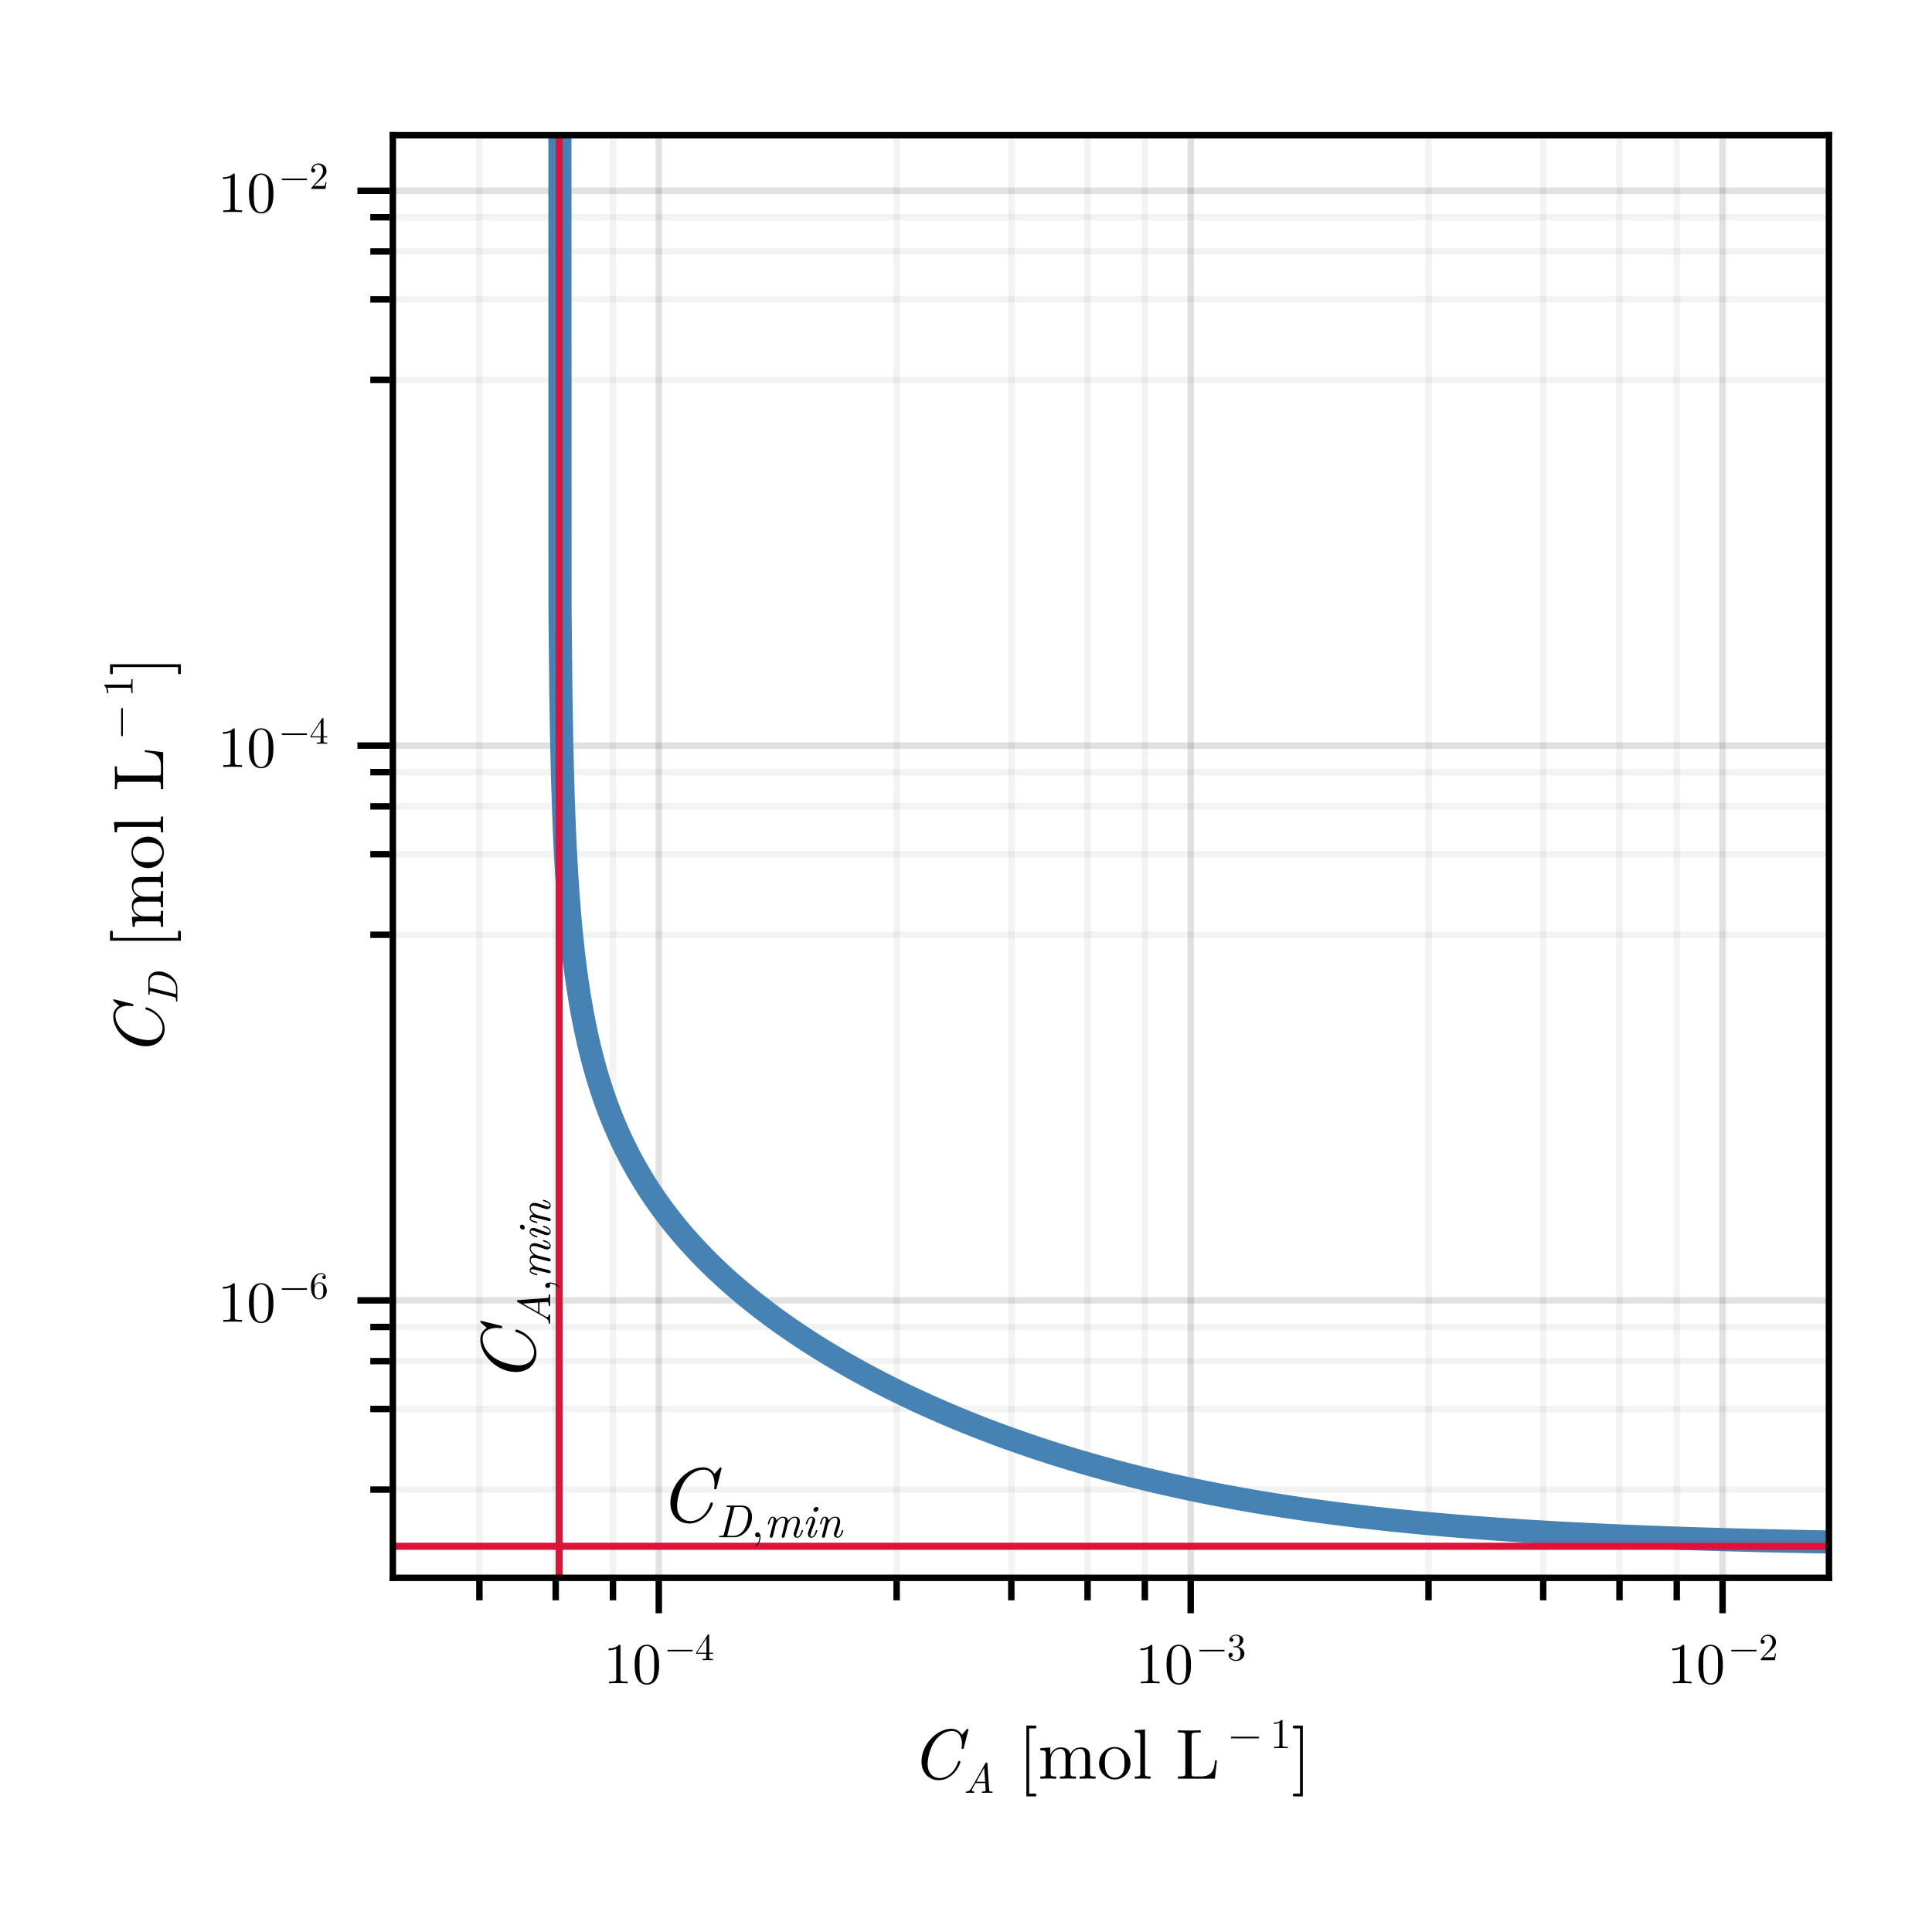 <?xml version="1.0" encoding="UTF-8"?>
<svg xmlns="http://www.w3.org/2000/svg" xmlns:xlink="http://www.w3.org/1999/xlink" width="300" height="300" viewBox="0 0 300 300">
<defs>
<g>
<g id="glyph-0-0-63b59807">
<path d="M 8.906 -7.484 C 8.922 -7.531 8.938 -7.594 8.938 -7.641 C 8.938 -7.641 8.922 -7.75 8.812 -7.75 C 8.812 -7.75 8.734 -7.75 8.641 -7.641 L 7.938 -6.812 C 7.469 -7.578 6.828 -7.75 6.281 -7.75 C 4.016 -7.75 1.656 -5.281 1.656 -2.688 C 1.656 -0.891 2.828 0.234 4.344 0.234 C 6.484 0.234 7.688 -2.109 7.688 -2.641 C 7.688 -2.75 7.578 -2.75 7.531 -2.75 C 7.453 -2.75 7.375 -2.75 7.344 -2.656 C 6.781 -0.797 5.406 -0.094 4.5 -0.094 C 3.578 -0.094 2.609 -0.719 2.609 -2.281 C 2.609 -2.953 2.875 -4.688 3.766 -5.891 C 4.516 -6.906 5.516 -7.406 6.375 -7.406 C 7.531 -7.406 7.938 -6.359 7.938 -5.406 C 7.938 -5.109 7.875 -4.766 7.875 -4.734 C 7.875 -4.625 7.984 -4.625 8.047 -4.625 C 8.156 -4.625 8.188 -4.625 8.234 -4.812 Z M 8.906 -7.484 "/>
</g>
<g id="glyph-1-0-63b59807">
<path d="M 4.562 -0.125 C 4.562 -0.203 4.516 -0.203 4.406 -0.203 C 4.062 -0.203 4.047 -0.25 4.031 -0.422 L 3.75 -4.562 C 3.734 -4.703 3.734 -4.719 3.625 -4.719 C 3.516 -4.719 3.5 -4.672 3.453 -4.609 L 1.266 -0.75 C 0.984 -0.25 0.703 -0.219 0.469 -0.203 C 0.391 -0.203 0.391 -0.078 0.391 -0.078 C 0.391 -0.062 0.391 0 0.469 0 C 0.641 0 0.828 -0.016 1 -0.016 C 1.203 -0.016 1.406 0 1.609 0 C 1.641 0 1.734 0 1.734 -0.125 C 1.734 -0.203 1.672 -0.203 1.625 -0.203 C 1.578 -0.219 1.344 -0.219 1.344 -0.422 C 1.344 -0.484 1.375 -0.562 1.438 -0.672 L 1.906 -1.516 L 3.422 -1.516 L 3.484 -0.422 C 3.484 -0.281 3.328 -0.203 3.047 -0.203 C 2.969 -0.203 2.891 -0.203 2.891 -0.078 C 2.891 0 2.969 0 3 0 C 3.234 0 3.5 -0.016 3.75 -0.016 C 3.984 -0.016 4.219 0 4.438 0 C 4.484 0 4.562 0 4.562 -0.125 Z M 3.406 -1.719 L 2.031 -1.719 L 3.25 -3.875 Z M 3.406 -1.719 "/>
</g>
<g id="glyph-2-0-63b59807">
</g>
<g id="glyph-2-1-63b59807">
<path d="M 8.938 0 L 8.938 -0.344 C 8.375 -0.344 8.094 -0.344 8.078 -0.672 L 8.078 -2.766 C 8.078 -3.719 8.078 -4.062 7.75 -4.453 C 7.594 -4.641 7.234 -4.859 6.594 -4.859 C 5.672 -4.859 5.188 -4.203 5 -3.781 C 4.844 -4.734 4.031 -4.859 3.531 -4.859 C 2.734 -4.859 2.219 -4.391 1.906 -3.703 L 1.906 -4.859 L 0.359 -4.734 L 0.359 -4.406 C 1.125 -4.406 1.203 -4.328 1.203 -3.781 L 1.203 -0.844 C 1.203 -0.344 1.094 -0.344 0.359 -0.344 L 0.359 0 L 1.594 -0.031 L 2.828 0 L 2.828 -0.344 C 2.094 -0.344 1.969 -0.344 1.969 -0.844 L 1.969 -2.859 C 1.969 -4 2.75 -4.625 3.453 -4.625 C 4.141 -4.625 4.266 -4.031 4.266 -3.406 L 4.266 -0.844 C 4.266 -0.344 4.141 -0.344 3.406 -0.344 L 3.406 0 L 4.656 -0.031 L 5.891 0 L 5.891 -0.344 C 5.141 -0.344 5.031 -0.344 5.031 -0.844 L 5.031 -2.859 C 5.031 -4 5.812 -4.625 6.516 -4.625 C 7.203 -4.625 7.328 -4.031 7.328 -3.406 L 7.328 -0.844 C 7.328 -0.344 7.203 -0.344 6.469 -0.344 L 6.469 0 L 7.719 -0.031 Z M 8.938 0 "/>
</g>
<g id="glyph-2-2-63b59807">
<path d="M 5.188 -2.359 C 5.188 -3.766 4.078 -4.922 2.75 -4.922 C 1.375 -4.922 0.312 -3.734 0.312 -2.359 C 0.312 -0.938 1.453 0.125 2.734 0.125 C 4.062 0.125 5.188 -0.953 5.188 -2.359 Z M 4.266 -2.438 C 4.266 -2.047 4.266 -1.453 4.031 -0.969 C 3.781 -0.469 3.297 -0.156 2.75 -0.156 C 2.281 -0.156 1.797 -0.391 1.5 -0.891 C 1.219 -1.375 1.219 -2.047 1.219 -2.438 C 1.219 -2.875 1.219 -3.469 1.484 -3.953 C 1.781 -4.453 2.297 -4.688 2.734 -4.688 C 3.219 -4.688 3.703 -4.438 3.984 -3.969 C 4.266 -3.5 4.266 -2.859 4.266 -2.438 Z M 4.266 -2.438 "/>
</g>
<g id="glyph-2-3-63b59807">
<path d="M 6.406 -2.844 L 6.125 -2.844 C 6 -1.719 5.859 -0.344 3.922 -0.344 L 3.016 -0.344 C 2.5 -0.344 2.469 -0.422 2.469 -0.781 L 2.469 -6.641 C 2.469 -7.016 2.469 -7.172 3.516 -7.172 L 3.891 -7.172 L 3.891 -7.516 C 3.484 -7.484 2.484 -7.484 2.031 -7.484 C 1.609 -7.484 0.75 -7.484 0.359 -7.516 L 0.359 -7.172 L 0.625 -7.172 C 1.469 -7.172 1.5 -7.047 1.5 -6.656 L 1.5 -0.859 C 1.5 -0.469 1.469 -0.344 0.625 -0.344 L 0.359 -0.344 L 0.359 0 L 6.094 0 Z M 6.406 -2.844 "/>
</g>
<g id="glyph-3-0-63b59807">
<path d="M 2.812 2.531 C 2.812 2.406 2.719 2.312 2.594 2.312 L 1.688 2.312 L 1.688 -7.812 L 2.594 -7.812 C 2.719 -7.812 2.812 -7.906 2.812 -8.031 C 2.812 -8.156 2.719 -8.25 2.594 -8.25 L 1.25 -8.25 L 1.25 2.75 L 2.594 2.75 C 2.719 2.75 2.812 2.656 2.812 2.531 Z M 2.812 2.531 "/>
</g>
<g id="glyph-3-1-63b59807">
<path d="M 2.812 0 L 2.812 -0.344 C 2.062 -0.344 1.953 -0.344 1.953 -0.844 L 1.953 -7.641 L 0.359 -7.516 L 0.359 -7.172 C 1.141 -7.172 1.219 -7.094 1.219 -6.562 L 1.219 -0.844 C 1.219 -0.344 1.094 -0.344 0.359 -0.344 L 0.359 0 L 1.578 -0.031 Z M 2.812 0 "/>
</g>
<g id="glyph-3-2-63b59807">
<path d="M 1.797 2.75 L 1.797 -8.25 L 0.469 -8.25 C 0.344 -8.25 0.234 -8.156 0.234 -8.031 C 0.234 -7.906 0.344 -7.812 0.469 -7.812 L 1.359 -7.812 L 1.359 2.312 L 0.469 2.312 C 0.344 2.312 0.234 2.406 0.234 2.531 C 0.234 2.656 0.344 2.75 0.469 2.75 Z M 1.797 2.75 "/>
</g>
<g id="glyph-4-0-63b59807">
<path d="M 4.766 -1.641 C 4.766 -1.719 4.703 -1.781 4.625 -1.781 L 0.5 -1.781 C 0.422 -1.781 0.375 -1.719 0.375 -1.641 C 0.375 -1.578 0.422 -1.516 0.5 -1.516 L 4.625 -1.516 C 4.703 -1.516 4.766 -1.578 4.766 -1.641 Z M 4.766 -1.641 "/>
</g>
<g id="glyph-4-1-63b59807">
<path d="M 2.766 0 L 2.766 -0.203 L 2.547 -0.203 C 1.953 -0.203 1.938 -0.281 1.938 -0.516 L 1.938 -4.219 C 1.938 -4.375 1.938 -4.391 1.781 -4.391 C 1.375 -3.969 0.797 -3.969 0.594 -3.969 L 0.594 -3.766 C 0.719 -3.766 1.109 -3.766 1.453 -3.938 L 1.453 -0.516 C 1.453 -0.281 1.438 -0.203 0.844 -0.203 L 0.625 -0.203 L 0.625 0 C 0.859 -0.016 1.438 -0.016 1.688 -0.016 C 1.953 -0.016 2.531 -0.016 2.766 0 Z M 2.766 0 "/>
</g>
<g id="glyph-5-0-63b59807">
<path d="M 3.766 0 L 3.766 -0.281 L 3.484 -0.281 C 2.672 -0.281 2.641 -0.375 2.641 -0.719 L 2.641 -5.766 C 2.641 -5.969 2.641 -6 2.438 -6 C 1.875 -5.422 1.094 -5.422 0.797 -5.422 L 0.797 -5.141 C 0.984 -5.141 1.516 -5.141 1.984 -5.375 L 1.984 -0.719 C 1.984 -0.391 1.953 -0.281 1.141 -0.281 L 0.859 -0.281 L 0.859 0 C 1.172 -0.031 1.953 -0.031 2.312 -0.031 C 2.672 -0.031 3.453 -0.031 3.766 0 Z M 3.766 0 "/>
</g>
<g id="glyph-6-0-63b59807">
<path d="M 4.141 -2.875 C 4.141 -3.594 4.094 -4.312 3.781 -4.984 C 3.359 -5.844 2.625 -6 2.25 -6 C 1.703 -6 1.047 -5.766 0.688 -4.922 C 0.391 -4.297 0.344 -3.594 0.344 -2.875 C 0.344 -2.203 0.391 -1.391 0.75 -0.719 C 1.141 0.016 1.797 0.203 2.234 0.203 C 2.734 0.203 3.406 0.016 3.812 -0.844 C 4.094 -1.469 4.141 -2.172 4.141 -2.875 Z M 3.391 -2.984 C 3.391 -2.312 3.391 -1.703 3.297 -1.125 C 3.156 -0.266 2.641 0 2.234 0 C 1.891 0 1.359 -0.219 1.203 -1.094 C 1.094 -1.625 1.094 -2.453 1.094 -2.984 C 1.094 -3.562 1.094 -4.156 1.172 -4.641 C 1.344 -5.719 2.016 -5.797 2.234 -5.797 C 2.531 -5.797 3.125 -5.641 3.297 -4.75 C 3.391 -4.234 3.391 -3.562 3.391 -2.984 Z M 3.391 -2.984 "/>
</g>
<g id="glyph-7-0-63b59807">
<path d="M 4.281 -1.484 C 4.281 -1.547 4.234 -1.609 4.172 -1.609 L 0.453 -1.609 C 0.391 -1.609 0.328 -1.547 0.328 -1.484 C 0.328 -1.422 0.391 -1.359 0.453 -1.359 L 4.172 -1.359 C 4.234 -1.359 4.281 -1.422 4.281 -1.484 Z M 4.281 -1.484 "/>
</g>
<g id="glyph-7-1-63b59807">
<path d="M 2.797 -0.984 L 2.797 -1.156 L 2.203 -1.156 L 2.203 -3.859 C 2.203 -3.984 2.203 -4.016 2.109 -4.016 C 2.047 -4.016 2.031 -4.016 1.984 -3.953 L 0.172 -1.156 L 0.172 -0.984 L 1.75 -0.984 L 1.75 -0.469 C 1.75 -0.25 1.734 -0.188 1.297 -0.188 L 1.172 -0.188 L 1.172 0 C 1.406 -0.016 1.719 -0.016 1.969 -0.016 C 2.219 -0.016 2.531 -0.016 2.781 0 L 2.781 -0.188 L 2.656 -0.188 C 2.219 -0.188 2.203 -0.25 2.203 -0.469 L 2.203 -0.984 Z M 1.781 -1.156 L 0.328 -1.156 L 1.781 -3.375 Z M 1.781 -1.156 "/>
</g>
<g id="glyph-8-0-63b59807">
<path d="M 3.766 0 L 3.766 -0.281 L 3.484 -0.281 C 2.672 -0.281 2.641 -0.375 2.641 -0.719 L 2.641 -5.766 C 2.641 -5.969 2.641 -6 2.438 -6 C 1.875 -5.422 1.094 -5.422 0.797 -5.422 L 0.797 -5.141 C 0.984 -5.141 1.516 -5.141 1.984 -5.375 L 1.984 -0.719 C 1.984 -0.391 1.953 -0.281 1.141 -0.281 L 0.859 -0.281 L 0.859 0 C 1.172 -0.031 1.953 -0.031 2.312 -0.031 C 2.672 -0.031 3.453 -0.031 3.766 0 Z M 3.766 0 "/>
</g>
<g id="glyph-8-1-63b59807">
<path d="M 4.141 -2.875 C 4.141 -3.594 4.094 -4.312 3.781 -4.984 C 3.359 -5.844 2.625 -6 2.25 -6 C 1.703 -6 1.047 -5.766 0.688 -4.922 C 0.391 -4.297 0.344 -3.594 0.344 -2.875 C 0.344 -2.203 0.391 -1.391 0.75 -0.719 C 1.141 0.016 1.797 0.203 2.234 0.203 C 2.734 0.203 3.406 0.016 3.812 -0.844 C 4.094 -1.469 4.141 -2.172 4.141 -2.875 Z M 3.391 -2.984 C 3.391 -2.312 3.391 -1.703 3.297 -1.125 C 3.156 -0.266 2.641 0 2.234 0 C 1.891 0 1.359 -0.219 1.203 -1.094 C 1.094 -1.625 1.094 -2.453 1.094 -2.984 C 1.094 -3.562 1.094 -4.156 1.172 -4.641 C 1.344 -5.719 2.016 -5.797 2.234 -5.797 C 2.531 -5.797 3.125 -5.641 3.297 -4.75 C 3.391 -4.234 3.391 -3.562 3.391 -2.984 Z M 3.391 -2.984 "/>
</g>
<g id="glyph-9-0-63b59807">
<path d="M 4.281 -1.484 C 4.281 -1.547 4.234 -1.609 4.172 -1.609 L 0.453 -1.609 C 0.391 -1.609 0.328 -1.547 0.328 -1.484 C 0.328 -1.422 0.391 -1.359 0.453 -1.359 L 4.172 -1.359 C 4.234 -1.359 4.281 -1.422 4.281 -1.484 Z M 4.281 -1.484 "/>
</g>
<g id="glyph-9-1-63b59807">
<path d="M 2.719 -1.016 C 2.719 -1.5 2.344 -1.969 1.719 -2.094 C 2.203 -2.25 2.547 -2.672 2.547 -3.141 C 2.547 -3.625 2.031 -3.953 1.453 -3.953 C 0.859 -3.953 0.406 -3.594 0.406 -3.141 C 0.406 -2.953 0.547 -2.844 0.719 -2.844 C 0.891 -2.844 1.016 -2.969 1.016 -3.141 C 1.016 -3.438 0.734 -3.438 0.641 -3.438 C 0.828 -3.734 1.219 -3.812 1.438 -3.812 C 1.688 -3.812 2 -3.672 2 -3.141 C 2 -3.062 2 -2.719 1.844 -2.469 C 1.656 -2.172 1.453 -2.156 1.312 -2.156 C 1.266 -2.156 1.125 -2.141 1.078 -2.141 C 1.031 -2.125 0.984 -2.125 0.984 -2.062 C 0.984 -2 1.031 -2 1.141 -2 L 1.391 -2 C 1.875 -2 2.109 -1.594 2.109 -1.016 C 2.109 -0.203 1.688 -0.031 1.438 -0.031 C 1.172 -0.031 0.734 -0.141 0.516 -0.484 C 0.734 -0.453 0.922 -0.594 0.922 -0.812 C 0.922 -1.031 0.75 -1.141 0.578 -1.141 C 0.438 -1.141 0.25 -1.062 0.25 -0.797 C 0.25 -0.266 0.797 0.125 1.453 0.125 C 2.172 0.125 2.719 -0.406 2.719 -1.016 Z M 2.719 -1.016 "/>
</g>
<g id="glyph-9-2-63b59807">
<path d="M 2.672 -1.031 L 2.516 -1.031 C 2.484 -0.859 2.453 -0.594 2.391 -0.5 C 2.344 -0.453 1.953 -0.453 1.828 -0.453 L 0.75 -0.453 L 1.391 -1.062 C 2.312 -1.891 2.672 -2.203 2.672 -2.797 C 2.672 -3.484 2.125 -3.953 1.406 -3.953 C 0.734 -3.953 0.297 -3.406 0.297 -2.875 C 0.297 -2.547 0.594 -2.547 0.609 -2.547 C 0.719 -2.547 0.922 -2.625 0.922 -2.859 C 0.922 -3.016 0.812 -3.172 0.609 -3.172 C 0.562 -3.172 0.547 -3.172 0.531 -3.172 C 0.672 -3.547 0.984 -3.766 1.328 -3.766 C 1.875 -3.766 2.125 -3.297 2.125 -2.797 C 2.125 -2.328 1.828 -1.859 1.5 -1.484 L 0.359 -0.219 C 0.297 -0.156 0.297 -0.141 0.297 0 L 2.5 0 Z M 2.672 -1.031 "/>
</g>
<g id="glyph-10-0-63b59807">
<path d="M 3.766 0 L 3.766 -0.281 L 3.484 -0.281 C 2.672 -0.281 2.641 -0.375 2.641 -0.719 L 2.641 -5.766 C 2.641 -5.969 2.641 -6 2.438 -6 C 1.875 -5.422 1.094 -5.422 0.797 -5.422 L 0.797 -5.141 C 0.984 -5.141 1.516 -5.141 1.984 -5.375 L 1.984 -0.719 C 1.984 -0.391 1.953 -0.281 1.141 -0.281 L 0.859 -0.281 L 0.859 0 C 1.172 -0.031 1.953 -0.031 2.312 -0.031 C 2.672 -0.031 3.453 -0.031 3.766 0 Z M 3.766 0 "/>
</g>
<g id="glyph-10-1-63b59807">
<path d="M 4.141 -2.875 C 4.141 -3.594 4.094 -4.312 3.781 -4.984 C 3.359 -5.844 2.625 -6 2.25 -6 C 1.703 -6 1.047 -5.766 0.688 -4.922 C 0.391 -4.297 0.344 -3.594 0.344 -2.875 C 0.344 -2.203 0.391 -1.391 0.75 -0.719 C 1.141 0.016 1.797 0.203 2.234 0.203 C 2.734 0.203 3.406 0.016 3.812 -0.844 C 4.094 -1.469 4.141 -2.172 4.141 -2.875 Z M 3.391 -2.984 C 3.391 -2.312 3.391 -1.703 3.297 -1.125 C 3.156 -0.266 2.641 0 2.234 0 C 1.891 0 1.359 -0.219 1.203 -1.094 C 1.094 -1.625 1.094 -2.453 1.094 -2.984 C 1.094 -3.562 1.094 -4.156 1.172 -4.641 C 1.344 -5.719 2.016 -5.797 2.234 -5.797 C 2.531 -5.797 3.125 -5.641 3.297 -4.75 C 3.391 -4.234 3.391 -3.562 3.391 -2.984 Z M 3.391 -2.984 "/>
</g>
<g id="glyph-11-0-63b59807">
<path d="M -7.484 -8.906 C -7.531 -8.922 -7.594 -8.938 -7.641 -8.938 C -7.641 -8.938 -7.75 -8.922 -7.75 -8.812 C -7.75 -8.812 -7.75 -8.734 -7.641 -8.641 L -6.812 -7.938 C -7.578 -7.469 -7.75 -6.828 -7.75 -6.281 C -7.75 -4.016 -5.281 -1.656 -2.688 -1.656 C -0.891 -1.656 0.234 -2.828 0.234 -4.344 C 0.234 -6.484 -2.109 -7.688 -2.641 -7.688 C -2.75 -7.688 -2.75 -7.578 -2.75 -7.531 C -2.75 -7.453 -2.75 -7.375 -2.656 -7.344 C -0.797 -6.781 -0.094 -5.406 -0.094 -4.5 C -0.094 -3.578 -0.719 -2.609 -2.281 -2.609 C -2.953 -2.609 -4.688 -2.875 -5.891 -3.766 C -6.906 -4.516 -7.406 -5.516 -7.406 -6.375 C -7.406 -7.531 -6.359 -7.938 -5.406 -7.938 C -5.109 -7.938 -4.766 -7.875 -4.734 -7.875 C -4.625 -7.875 -4.625 -7.984 -4.625 -8.047 C -4.625 -8.156 -4.625 -8.188 -4.812 -8.234 Z M -7.484 -8.906 "/>
</g>
<g id="glyph-12-0-63b59807">
<path d="M -2.891 -5.109 C -3.828 -5.109 -4.5 -4.578 -4.5 -3.719 L -4.5 -1.672 C -4.5 -1.562 -4.5 -1.484 -4.375 -1.484 C -4.297 -1.484 -4.297 -1.547 -4.297 -1.672 C -4.297 -1.875 -4.297 -2.047 -4.188 -2.047 C -4.172 -2.047 -4.156 -2.047 -4.062 -2.031 L -0.484 -1.141 C -0.25 -1.078 -0.203 -1.047 -0.203 -0.594 C -0.203 -0.484 -0.203 -0.422 -0.078 -0.422 C 0 -0.422 0 -0.469 0 -0.578 L 0 -2.609 C 0 -3.844 -1.406 -5.109 -2.891 -5.109 Z M -3.141 -4.562 C -2.75 -4.562 -1.516 -4.375 -0.859 -3.812 C -0.484 -3.484 -0.203 -3.016 -0.203 -2.5 L -0.203 -1.812 C -0.203 -1.609 -0.219 -1.609 -0.266 -1.609 C -0.312 -1.609 -0.375 -1.625 -0.422 -1.641 L -4.062 -2.547 C -4.297 -2.609 -4.297 -2.656 -4.297 -2.875 L -4.297 -3.516 C -4.297 -4.047 -4 -4.562 -3.141 -4.562 Z M -3.141 -4.562 "/>
</g>
<g id="glyph-13-0-63b59807">
</g>
<g id="glyph-14-0-63b59807">
<path d="M 2.531 -2.812 C 2.406 -2.812 2.312 -2.719 2.312 -2.594 L 2.312 -1.688 L -7.812 -1.688 L -7.812 -2.594 C -7.812 -2.719 -7.906 -2.812 -8.031 -2.812 C -8.156 -2.812 -8.25 -2.719 -8.25 -2.594 L -8.25 -1.25 L 2.75 -1.25 L 2.75 -2.594 C 2.75 -2.719 2.656 -2.812 2.531 -2.812 Z M 2.531 -2.812 "/>
</g>
<g id="glyph-15-0-63b59807">
<path d="M 0 -8.938 L -0.344 -8.938 C -0.344 -8.375 -0.344 -8.094 -0.672 -8.078 L -2.766 -8.078 C -3.719 -8.078 -4.062 -8.078 -4.453 -7.75 C -4.641 -7.594 -4.859 -7.234 -4.859 -6.594 C -4.859 -5.672 -4.203 -5.188 -3.781 -5 C -4.734 -4.844 -4.859 -4.031 -4.859 -3.531 C -4.859 -2.734 -4.391 -2.219 -3.703 -1.906 L -4.859 -1.906 L -4.734 -0.359 L -4.406 -0.359 C -4.406 -1.125 -4.328 -1.203 -3.781 -1.203 L -0.844 -1.203 C -0.344 -1.203 -0.344 -1.094 -0.344 -0.359 L 0 -0.359 L -0.031 -1.594 L 0 -2.828 L -0.344 -2.828 C -0.344 -2.094 -0.344 -1.969 -0.844 -1.969 L -2.859 -1.969 C -4 -1.969 -4.625 -2.75 -4.625 -3.453 C -4.625 -4.141 -4.031 -4.266 -3.406 -4.266 L -0.844 -4.266 C -0.344 -4.266 -0.344 -4.141 -0.344 -3.406 L 0 -3.406 L -0.031 -4.656 L 0 -5.891 L -0.344 -5.891 C -0.344 -5.141 -0.344 -5.031 -0.844 -5.031 L -2.859 -5.031 C -4 -5.031 -4.625 -5.812 -4.625 -6.516 C -4.625 -7.203 -4.031 -7.328 -3.406 -7.328 L -0.844 -7.328 C -0.344 -7.328 -0.344 -7.203 -0.344 -6.469 L 0 -6.469 L -0.031 -7.719 Z M 0 -8.938 "/>
</g>
<g id="glyph-16-0-63b59807">
<path d="M -2.359 -5.188 C -3.766 -5.188 -4.922 -4.078 -4.922 -2.75 C -4.922 -1.375 -3.734 -0.312 -2.359 -0.312 C -0.938 -0.312 0.125 -1.453 0.125 -2.734 C 0.125 -4.062 -0.953 -5.188 -2.359 -5.188 Z M -2.438 -4.266 C -2.047 -4.266 -1.453 -4.266 -0.969 -4.031 C -0.469 -3.781 -0.156 -3.297 -0.156 -2.75 C -0.156 -2.281 -0.391 -1.797 -0.891 -1.5 C -1.375 -1.219 -2.047 -1.219 -2.438 -1.219 C -2.875 -1.219 -3.469 -1.219 -3.953 -1.484 C -4.453 -1.781 -4.688 -2.297 -4.688 -2.734 C -4.688 -3.219 -4.438 -3.703 -3.969 -3.984 C -3.5 -4.266 -2.859 -4.266 -2.438 -4.266 Z M -2.438 -4.266 "/>
</g>
<g id="glyph-17-0-63b59807">
<path d="M 0 -2.812 L -0.344 -2.812 C -0.344 -2.062 -0.344 -1.953 -0.844 -1.953 L -7.641 -1.953 L -7.516 -0.359 L -7.172 -0.359 C -7.172 -1.141 -7.094 -1.219 -6.562 -1.219 L -0.844 -1.219 C -0.344 -1.219 -0.344 -1.094 -0.344 -0.359 L 0 -0.359 L -0.031 -1.578 Z M 0 -2.812 "/>
</g>
<g id="glyph-18-0-63b59807">
</g>
<g id="glyph-19-0-63b59807">
<path d="M -2.844 -6.406 L -2.844 -6.125 C -1.719 -6 -0.344 -5.859 -0.344 -3.922 L -0.344 -3.016 C -0.344 -2.5 -0.422 -2.469 -0.781 -2.469 L -6.641 -2.469 C -7.016 -2.469 -7.172 -2.469 -7.172 -3.516 L -7.172 -3.891 L -7.516 -3.891 C -7.484 -3.484 -7.484 -2.484 -7.484 -2.031 C -7.484 -1.609 -7.484 -0.75 -7.516 -0.359 L -7.172 -0.359 L -7.172 -0.625 C -7.172 -1.469 -7.047 -1.5 -6.656 -1.5 L -0.859 -1.5 C -0.469 -1.5 -0.344 -1.469 -0.344 -0.625 L -0.344 -0.359 L 0 -0.359 L 0 -6.094 Z M -2.844 -6.406 "/>
</g>
<g id="glyph-20-0-63b59807">
<path d="M -1.641 -4.766 C -1.719 -4.766 -1.781 -4.703 -1.781 -4.625 L -1.781 -0.5 C -1.781 -0.422 -1.719 -0.375 -1.641 -0.375 C -1.578 -0.375 -1.516 -0.422 -1.516 -0.5 L -1.516 -4.625 C -1.516 -4.703 -1.578 -4.766 -1.641 -4.766 Z M -1.641 -4.766 "/>
</g>
<g id="glyph-21-0-63b59807">
<path d="M 0 -2.766 L -0.203 -2.766 L -0.203 -2.547 C -0.203 -1.953 -0.281 -1.938 -0.516 -1.938 L -4.219 -1.938 C -4.375 -1.938 -4.391 -1.938 -4.391 -1.781 C -3.969 -1.375 -3.969 -0.797 -3.969 -0.594 L -3.766 -0.594 C -3.766 -0.719 -3.766 -1.109 -3.938 -1.453 L -0.516 -1.453 C -0.281 -1.453 -0.203 -1.438 -0.203 -0.844 L -0.203 -0.625 L 0 -0.625 C -0.016 -0.859 -0.016 -1.438 -0.016 -1.688 C -0.016 -1.953 -0.016 -2.531 0 -2.766 Z M 0 -2.766 "/>
</g>
<g id="glyph-22-0-63b59807">
<path d="M 2.75 -1.797 L -8.25 -1.797 L -8.25 -0.469 C -8.25 -0.344 -8.156 -0.234 -8.031 -0.234 C -7.906 -0.234 -7.812 -0.344 -7.812 -0.469 L -7.812 -1.359 L 2.312 -1.359 L 2.312 -0.469 C 2.312 -0.344 2.406 -0.234 2.531 -0.234 C 2.656 -0.234 2.75 -0.344 2.75 -0.469 Z M 2.75 -1.797 "/>
</g>
<g id="glyph-23-0-63b59807">
<path d="M 4.141 -2.875 C 4.141 -3.594 4.094 -4.312 3.781 -4.984 C 3.359 -5.844 2.625 -6 2.25 -6 C 1.703 -6 1.047 -5.766 0.688 -4.922 C 0.391 -4.297 0.344 -3.594 0.344 -2.875 C 0.344 -2.203 0.391 -1.391 0.75 -0.719 C 1.141 0.016 1.797 0.203 2.234 0.203 C 2.734 0.203 3.406 0.016 3.812 -0.844 C 4.094 -1.469 4.141 -2.172 4.141 -2.875 Z M 3.391 -2.984 C 3.391 -2.312 3.391 -1.703 3.297 -1.125 C 3.156 -0.266 2.641 0 2.234 0 C 1.891 0 1.359 -0.219 1.203 -1.094 C 1.094 -1.625 1.094 -2.453 1.094 -2.984 C 1.094 -3.562 1.094 -4.156 1.172 -4.641 C 1.344 -5.719 2.016 -5.797 2.234 -5.797 C 2.531 -5.797 3.125 -5.641 3.297 -4.75 C 3.391 -4.234 3.391 -3.562 3.391 -2.984 Z M 3.391 -2.984 "/>
</g>
<g id="glyph-24-0-63b59807">
<path d="M 4.281 -1.484 C 4.281 -1.547 4.234 -1.609 4.172 -1.609 L 0.453 -1.609 C 0.391 -1.609 0.328 -1.547 0.328 -1.484 C 0.328 -1.422 0.391 -1.359 0.453 -1.359 L 4.172 -1.359 C 4.234 -1.359 4.281 -1.422 4.281 -1.484 Z M 4.281 -1.484 "/>
</g>
<g id="glyph-25-0-63b59807">
<path d="M 2.719 -1.219 C 2.719 -1.969 2.188 -2.531 1.531 -2.531 C 1.125 -2.531 0.906 -2.234 0.781 -1.953 L 0.781 -2.094 C 0.781 -3.594 1.516 -3.812 1.828 -3.812 C 1.969 -3.812 2.219 -3.766 2.344 -3.562 C 2.25 -3.562 2.016 -3.562 2.016 -3.297 C 2.016 -3.125 2.156 -3.031 2.297 -3.031 C 2.391 -3.031 2.562 -3.078 2.562 -3.312 C 2.562 -3.672 2.297 -3.953 1.812 -3.953 C 1.047 -3.953 0.25 -3.188 0.25 -1.875 C 0.25 -0.297 0.938 0.125 1.484 0.125 C 2.156 0.125 2.719 -0.422 2.719 -1.219 Z M 2.172 -1.219 C 2.172 -0.938 2.172 -0.641 2.078 -0.422 C 1.906 -0.062 1.625 -0.031 1.484 -0.031 C 1.109 -0.031 0.938 -0.391 0.906 -0.484 C 0.797 -0.766 0.797 -1.234 0.797 -1.344 C 0.797 -1.812 0.984 -2.406 1.516 -2.406 C 1.609 -2.406 1.891 -2.406 2.078 -2.031 C 2.172 -1.812 2.172 -1.516 2.172 -1.219 Z M 2.172 -1.219 "/>
</g>
<g id="glyph-25-1-63b59807">
<path d="M 2.797 -0.984 L 2.797 -1.156 L 2.203 -1.156 L 2.203 -3.859 C 2.203 -3.984 2.203 -4.016 2.109 -4.016 C 2.047 -4.016 2.031 -4.016 1.984 -3.953 L 0.172 -1.156 L 0.172 -0.984 L 1.75 -0.984 L 1.75 -0.469 C 1.75 -0.25 1.734 -0.188 1.297 -0.188 L 1.172 -0.188 L 1.172 0 C 1.406 -0.016 1.719 -0.016 1.969 -0.016 C 2.219 -0.016 2.531 -0.016 2.781 0 L 2.781 -0.188 L 2.656 -0.188 C 2.219 -0.188 2.203 -0.25 2.203 -0.469 L 2.203 -0.984 Z M 1.781 -1.156 L 0.328 -1.156 L 1.781 -3.375 Z M 1.781 -1.156 "/>
</g>
<g id="glyph-25-2-63b59807">
<path d="M 2.672 -1.031 L 2.516 -1.031 C 2.484 -0.859 2.453 -0.594 2.391 -0.5 C 2.344 -0.453 1.953 -0.453 1.828 -0.453 L 0.75 -0.453 L 1.391 -1.062 C 2.312 -1.891 2.672 -2.203 2.672 -2.797 C 2.672 -3.484 2.125 -3.953 1.406 -3.953 C 0.734 -3.953 0.297 -3.406 0.297 -2.875 C 0.297 -2.547 0.594 -2.547 0.609 -2.547 C 0.719 -2.547 0.922 -2.625 0.922 -2.859 C 0.922 -3.016 0.812 -3.172 0.609 -3.172 C 0.562 -3.172 0.547 -3.172 0.531 -3.172 C 0.672 -3.547 0.984 -3.766 1.328 -3.766 C 1.875 -3.766 2.125 -3.297 2.125 -2.797 C 2.125 -2.328 1.828 -1.859 1.5 -1.484 L 0.359 -0.219 C 0.297 -0.156 0.297 -0.141 0.297 0 L 2.5 0 Z M 2.672 -1.031 "/>
</g>
<g id="glyph-26-0-63b59807">
<path d="M 9.719 -8.172 C 9.734 -8.219 9.75 -8.297 9.75 -8.344 C 9.75 -8.344 9.734 -8.453 9.609 -8.453 C 9.609 -8.453 9.531 -8.453 9.422 -8.328 L 8.656 -7.438 C 8.141 -8.266 7.453 -8.453 6.859 -8.453 C 4.375 -8.453 1.797 -5.766 1.797 -2.938 C 1.797 -0.969 3.078 0.266 4.734 0.266 C 7.078 0.266 8.391 -2.297 8.391 -2.875 C 8.391 -3 8.266 -3 8.203 -3 C 8.141 -3 8.047 -3 8.016 -2.906 C 7.406 -0.875 5.906 -0.109 4.906 -0.109 C 3.906 -0.109 2.844 -0.781 2.844 -2.484 C 2.844 -3.234 3.141 -5.109 4.109 -6.438 C 4.922 -7.531 6.031 -8.094 6.953 -8.094 C 8.219 -8.094 8.656 -6.938 8.656 -5.891 C 8.656 -5.578 8.594 -5.203 8.594 -5.156 C 8.594 -5.047 8.719 -5.047 8.766 -5.047 C 8.906 -5.047 8.938 -5.047 8.984 -5.25 Z M 9.719 -8.172 "/>
</g>
<g id="glyph-27-0-63b59807">
<path d="M 5.578 -3.156 C 5.578 -4.188 5 -4.922 4.062 -4.922 L 1.828 -4.922 C 1.703 -4.922 1.625 -4.922 1.625 -4.781 C 1.625 -4.703 1.688 -4.703 1.828 -4.703 C 2.047 -4.703 2.234 -4.703 2.234 -4.578 C 2.234 -4.547 2.234 -4.531 2.219 -4.438 L 1.234 -0.531 C 1.188 -0.281 1.141 -0.219 0.641 -0.219 C 0.531 -0.219 0.453 -0.219 0.453 -0.094 C 0.453 0 0.516 0 0.641 0 L 2.844 0 C 4.203 0 5.578 -1.531 5.578 -3.156 Z M 4.984 -3.422 C 4.984 -3 4.781 -1.656 4.156 -0.938 C 3.812 -0.531 3.297 -0.219 2.719 -0.219 L 1.984 -0.219 C 1.75 -0.219 1.75 -0.25 1.75 -0.297 C 1.75 -0.344 1.781 -0.406 1.781 -0.453 L 2.781 -4.438 C 2.844 -4.688 2.891 -4.703 3.141 -4.703 L 3.828 -4.703 C 4.422 -4.703 4.984 -4.375 4.984 -3.422 Z M 4.984 -3.422 "/>
</g>
<g id="glyph-27-1-63b59807">
<path d="M 2.391 -1.031 C 2.391 -1.109 2.328 -1.109 2.281 -1.109 C 2.188 -1.109 2.188 -1.094 2.156 -0.984 C 2.094 -0.766 1.906 -0.078 1.484 -0.078 C 1.422 -0.078 1.328 -0.094 1.328 -0.281 C 1.328 -0.469 1.422 -0.703 1.516 -0.969 L 1.969 -2.203 C 2.047 -2.406 2.062 -2.469 2.062 -2.609 C 2.062 -3 1.781 -3.188 1.516 -3.188 C 0.844 -3.188 0.594 -2.109 0.594 -2.078 C 0.594 -2 0.672 -2 0.703 -2 C 0.797 -2 0.812 -2.016 0.828 -2.125 C 0.906 -2.359 1.094 -3.031 1.5 -3.031 C 1.578 -3.031 1.656 -2.984 1.656 -2.828 C 1.656 -2.656 1.578 -2.438 1.531 -2.312 L 1.312 -1.703 L 1.047 -1 C 0.953 -0.719 0.922 -0.641 0.922 -0.5 C 0.922 -0.219 1.094 0.078 1.469 0.078 C 2.141 0.078 2.391 -1 2.391 -1.031 Z M 2.578 -4.406 C 2.578 -4.547 2.469 -4.703 2.25 -4.703 C 2.031 -4.703 1.797 -4.484 1.797 -4.25 C 1.797 -4.094 1.906 -3.953 2.125 -3.953 C 2.344 -3.953 2.578 -4.172 2.578 -4.406 Z M 2.578 -4.406 "/>
</g>
<g id="glyph-28-0-63b59807">
<path d="M 1.469 0 C 1.469 -0.484 1.281 -0.766 1 -0.766 C 0.766 -0.766 0.625 -0.578 0.625 -0.375 C 0.625 -0.188 0.766 0 1 0 C 1.094 0 1.188 -0.031 1.25 -0.094 C 1.281 -0.109 1.297 -0.109 1.297 -0.109 C 1.297 -0.109 1.297 -0.109 1.297 0 C 1.297 0.531 1.047 0.953 0.812 1.203 C 0.734 1.281 0.734 1.297 0.734 1.312 C 0.734 1.359 0.766 1.391 0.812 1.391 C 0.891 1.391 1.469 0.828 1.469 0 Z M 1.469 0 "/>
</g>
<g id="glyph-29-0-63b59807">
<path d="M 6.062 -1.031 C 6.062 -1.109 6 -1.109 5.953 -1.109 C 5.859 -1.109 5.859 -1.094 5.828 -0.984 C 5.781 -0.781 5.578 -0.078 5.172 -0.078 C 5.016 -0.078 5 -0.188 5 -0.281 C 5 -0.469 5.078 -0.656 5.141 -0.828 C 5.281 -1.203 5.578 -2.016 5.578 -2.438 C 5.578 -3.047 5.156 -3.188 4.812 -3.188 C 4.312 -3.188 3.953 -2.859 3.734 -2.547 C 3.688 -3.047 3.312 -3.188 2.984 -3.188 C 2.547 -3.188 2.203 -2.953 1.953 -2.609 C 1.906 -2.969 1.656 -3.188 1.344 -3.188 C 1.094 -3.188 0.938 -3.016 0.828 -2.797 C 0.688 -2.516 0.594 -2.078 0.594 -2.078 C 0.594 -2 0.672 -2 0.703 -2 C 0.797 -2 0.812 -2.016 0.844 -2.172 C 0.969 -2.672 1.109 -3.031 1.328 -3.031 C 1.516 -3.031 1.516 -2.812 1.516 -2.734 C 1.516 -2.625 1.5 -2.484 1.469 -2.375 L 0.922 -0.203 C 0.922 -0.172 0.906 -0.125 0.906 -0.109 C 0.906 -0.031 0.969 0.078 1.109 0.078 C 1.203 0.078 1.312 0.031 1.375 -0.109 L 1.656 -1.266 C 1.688 -1.422 1.734 -1.562 1.766 -1.734 C 1.859 -2.078 1.859 -2.094 1.953 -2.25 C 2.156 -2.609 2.469 -3.031 2.969 -3.031 C 3.297 -3.031 3.297 -2.656 3.297 -2.547 C 3.297 -2.359 3.25 -2.141 3.234 -2.078 L 2.766 -0.203 C 2.75 -0.172 2.75 -0.125 2.75 -0.109 C 2.75 -0.031 2.797 0.078 2.953 0.078 C 3.031 0.078 3.156 0.031 3.203 -0.109 L 3.5 -1.266 C 3.531 -1.422 3.578 -1.562 3.609 -1.734 C 3.703 -2.078 3.703 -2.094 3.781 -2.25 C 4 -2.609 4.312 -3.031 4.797 -3.031 C 5.141 -3.031 5.141 -2.656 5.141 -2.547 C 5.141 -2.109 4.812 -1.25 4.719 -0.953 C 4.625 -0.719 4.609 -0.641 4.609 -0.5 C 4.609 -0.188 4.797 0.078 5.156 0.078 C 5.812 0.078 6.062 -1 6.062 -1.031 Z M 6.062 -1.031 "/>
</g>
<g id="glyph-30-0-63b59807">
<path d="M 4.219 -1.031 C 4.219 -1.109 4.156 -1.109 4.109 -1.109 C 4.016 -1.109 4.016 -1.094 3.984 -0.984 C 3.938 -0.781 3.734 -0.078 3.328 -0.078 C 3.172 -0.078 3.156 -0.188 3.156 -0.281 C 3.156 -0.469 3.234 -0.656 3.297 -0.828 C 3.438 -1.203 3.734 -2.016 3.734 -2.438 C 3.734 -3.031 3.328 -3.188 2.984 -3.188 C 2.391 -3.188 2.047 -2.75 1.953 -2.609 C 1.906 -2.969 1.656 -3.188 1.344 -3.188 C 1.094 -3.188 0.938 -3.016 0.828 -2.797 C 0.688 -2.516 0.594 -2.078 0.594 -2.078 C 0.594 -2 0.672 -2 0.703 -2 C 0.797 -2 0.812 -2.016 0.844 -2.172 C 0.969 -2.672 1.109 -3.031 1.328 -3.031 C 1.516 -3.031 1.516 -2.812 1.516 -2.734 C 1.516 -2.625 1.5 -2.484 1.469 -2.375 L 0.922 -0.203 C 0.922 -0.172 0.906 -0.125 0.906 -0.109 C 0.906 -0.031 0.969 0.078 1.109 0.078 C 1.203 0.078 1.312 0.031 1.375 -0.109 L 1.656 -1.266 C 1.688 -1.422 1.734 -1.562 1.766 -1.734 C 1.859 -2.094 1.859 -2.109 1.984 -2.312 C 2.094 -2.484 2.406 -3.031 2.953 -3.031 C 3.281 -3.031 3.297 -2.703 3.297 -2.547 C 3.297 -2.109 2.969 -1.25 2.875 -0.953 C 2.781 -0.719 2.766 -0.641 2.766 -0.5 C 2.766 -0.188 2.953 0.078 3.312 0.078 C 3.969 0.078 4.219 -1 4.219 -1.031 Z M 4.219 -1.031 "/>
</g>
<g id="glyph-31-0-63b59807">
<path d="M -8.172 -9.719 C -8.219 -9.734 -8.297 -9.75 -8.344 -9.75 C -8.344 -9.75 -8.453 -9.734 -8.453 -9.609 C -8.453 -9.609 -8.453 -9.531 -8.328 -9.422 L -7.438 -8.656 C -8.266 -8.141 -8.453 -7.453 -8.453 -6.859 C -8.453 -4.375 -5.766 -1.797 -2.938 -1.797 C -0.969 -1.797 0.266 -3.078 0.266 -4.734 C 0.266 -7.078 -2.297 -8.391 -2.875 -8.391 C -3 -8.391 -3 -8.266 -3 -8.203 C -3 -8.141 -3 -8.047 -2.906 -8.016 C -0.875 -7.406 -0.109 -5.906 -0.109 -4.906 C -0.109 -3.906 -0.781 -2.844 -2.484 -2.844 C -3.234 -2.844 -5.109 -3.141 -6.438 -4.109 C -7.531 -4.922 -8.094 -6.031 -8.094 -6.953 C -8.094 -8.219 -6.938 -8.656 -5.891 -8.656 C -5.578 -8.656 -5.203 -8.594 -5.156 -8.594 C -5.047 -8.594 -5.047 -8.719 -5.047 -8.766 C -5.047 -8.906 -5.047 -8.938 -5.25 -8.984 Z M -8.172 -9.719 "/>
</g>
<g id="glyph-32-0-63b59807">
<path d="M -0.125 -4.984 C -0.219 -4.984 -0.219 -4.922 -0.219 -4.812 C -0.219 -4.438 -0.281 -4.422 -0.469 -4.406 L -4.984 -4.094 C -5.141 -4.078 -5.156 -4.078 -5.156 -3.969 C -5.156 -3.844 -5.109 -3.812 -5.031 -3.781 L -0.812 -1.391 C -0.266 -1.078 -0.234 -0.766 -0.219 -0.516 C -0.219 -0.438 -0.094 -0.422 -0.094 -0.422 C -0.062 -0.422 0 -0.438 0 -0.516 C 0 -0.688 -0.016 -0.906 -0.016 -1.094 C -0.016 -1.312 0 -1.547 0 -1.75 C 0 -1.797 0 -1.891 -0.141 -1.891 C -0.219 -1.891 -0.219 -1.828 -0.219 -1.766 C -0.234 -1.734 -0.25 -1.469 -0.469 -1.469 C -0.531 -1.469 -0.625 -1.5 -0.734 -1.562 L -1.656 -2.094 L -1.656 -3.734 L -0.453 -3.812 C -0.312 -3.812 -0.219 -3.641 -0.219 -3.328 C -0.219 -3.25 -0.219 -3.156 -0.094 -3.156 C 0 -3.156 0 -3.25 0 -3.266 C 0 -3.531 -0.016 -3.828 -0.016 -4.094 C -0.016 -4.344 0 -4.609 0 -4.859 C 0 -4.891 0 -4.984 -0.125 -4.984 Z M -1.875 -3.719 L -1.875 -2.219 L -4.234 -3.547 Z M -1.875 -3.719 "/>
</g>
<g id="glyph-32-1-63b59807">
<path d="M -1.031 -6.062 C -1.109 -6.062 -1.109 -6 -1.109 -5.953 C -1.109 -5.859 -1.094 -5.859 -0.984 -5.828 C -0.781 -5.781 -0.078 -5.578 -0.078 -5.172 C -0.078 -5.016 -0.188 -5 -0.281 -5 C -0.469 -5 -0.656 -5.078 -0.828 -5.141 C -1.203 -5.281 -2.016 -5.578 -2.438 -5.578 C -3.047 -5.578 -3.188 -5.156 -3.188 -4.812 C -3.188 -4.312 -2.859 -3.953 -2.547 -3.734 C -3.047 -3.688 -3.188 -3.312 -3.188 -2.984 C -3.188 -2.547 -2.953 -2.203 -2.609 -1.953 C -2.969 -1.906 -3.188 -1.656 -3.188 -1.344 C -3.188 -1.094 -3.016 -0.938 -2.797 -0.828 C -2.516 -0.688 -2.078 -0.594 -2.078 -0.594 C -2 -0.594 -2 -0.672 -2 -0.703 C -2 -0.797 -2.016 -0.812 -2.172 -0.844 C -2.672 -0.969 -3.031 -1.109 -3.031 -1.328 C -3.031 -1.516 -2.812 -1.516 -2.734 -1.516 C -2.625 -1.516 -2.484 -1.5 -2.375 -1.469 L -0.203 -0.922 C -0.172 -0.922 -0.125 -0.906 -0.109 -0.906 C -0.031 -0.906 0.078 -0.969 0.078 -1.109 C 0.078 -1.203 0.031 -1.312 -0.109 -1.375 L -1.266 -1.656 C -1.422 -1.688 -1.562 -1.734 -1.734 -1.766 C -2.078 -1.859 -2.094 -1.859 -2.25 -1.953 C -2.609 -2.156 -3.031 -2.469 -3.031 -2.969 C -3.031 -3.297 -2.656 -3.297 -2.547 -3.297 C -2.359 -3.297 -2.141 -3.25 -2.078 -3.234 L -0.203 -2.766 C -0.172 -2.75 -0.125 -2.75 -0.109 -2.75 C -0.031 -2.75 0.078 -2.797 0.078 -2.953 C 0.078 -3.031 0.031 -3.156 -0.109 -3.203 L -1.266 -3.5 C -1.422 -3.531 -1.562 -3.578 -1.734 -3.609 C -2.078 -3.703 -2.094 -3.703 -2.25 -3.781 C -2.609 -4 -3.031 -4.312 -3.031 -4.797 C -3.031 -5.141 -2.656 -5.141 -2.547 -5.141 C -2.109 -5.141 -1.25 -4.812 -0.953 -4.719 C -0.719 -4.625 -0.641 -4.609 -0.5 -4.609 C -0.188 -4.609 0.078 -4.797 0.078 -5.156 C 0.078 -5.812 -1 -6.062 -1.031 -6.062 Z M -1.031 -6.062 "/>
</g>
<g id="glyph-33-0-63b59807">
<path d="M 0 -1.469 C -0.484 -1.469 -0.766 -1.281 -0.766 -1 C -0.766 -0.766 -0.578 -0.625 -0.375 -0.625 C -0.188 -0.625 0 -0.766 0 -1 C 0 -1.094 -0.031 -1.188 -0.094 -1.25 C -0.109 -1.281 -0.109 -1.297 -0.109 -1.297 C -0.109 -1.297 -0.109 -1.297 0 -1.297 C 0.531 -1.297 0.953 -1.047 1.203 -0.812 C 1.281 -0.734 1.297 -0.734 1.312 -0.734 C 1.359 -0.734 1.391 -0.766 1.391 -0.812 C 1.391 -0.891 0.828 -1.469 0 -1.469 Z M 0 -1.469 "/>
</g>
<g id="glyph-34-0-63b59807">
<path d="M -1.031 -2.391 C -1.109 -2.391 -1.109 -2.328 -1.109 -2.281 C -1.109 -2.188 -1.094 -2.188 -0.984 -2.156 C -0.766 -2.094 -0.078 -1.906 -0.078 -1.484 C -0.078 -1.422 -0.094 -1.328 -0.281 -1.328 C -0.469 -1.328 -0.703 -1.422 -0.969 -1.516 L -2.203 -1.969 C -2.406 -2.047 -2.469 -2.062 -2.609 -2.062 C -3 -2.062 -3.188 -1.781 -3.188 -1.516 C -3.188 -0.844 -2.109 -0.594 -2.078 -0.594 C -2 -0.594 -2 -0.672 -2 -0.703 C -2 -0.797 -2.016 -0.812 -2.125 -0.828 C -2.359 -0.906 -3.031 -1.094 -3.031 -1.5 C -3.031 -1.578 -2.984 -1.656 -2.828 -1.656 C -2.656 -1.656 -2.438 -1.578 -2.312 -1.531 L -1.703 -1.312 L -1 -1.047 C -0.719 -0.953 -0.641 -0.922 -0.5 -0.922 C -0.219 -0.922 0.078 -1.094 0.078 -1.469 C 0.078 -2.141 -1 -2.391 -1.031 -2.391 Z M -4.406 -2.578 C -4.547 -2.578 -4.703 -2.469 -4.703 -2.25 C -4.703 -2.031 -4.484 -1.797 -4.25 -1.797 C -4.094 -1.797 -3.953 -1.906 -3.953 -2.125 C -3.953 -2.344 -4.172 -2.578 -4.406 -2.578 Z M -4.406 -2.578 "/>
</g>
<g id="glyph-34-1-63b59807">
<path d="M -1.031 -4.219 C -1.109 -4.219 -1.109 -4.156 -1.109 -4.109 C -1.109 -4.016 -1.094 -4.016 -0.984 -3.984 C -0.781 -3.938 -0.078 -3.734 -0.078 -3.328 C -0.078 -3.172 -0.188 -3.156 -0.281 -3.156 C -0.469 -3.156 -0.656 -3.234 -0.828 -3.297 C -1.203 -3.438 -2.016 -3.734 -2.438 -3.734 C -3.031 -3.734 -3.188 -3.328 -3.188 -2.984 C -3.188 -2.391 -2.75 -2.047 -2.609 -1.953 C -2.969 -1.906 -3.188 -1.656 -3.188 -1.344 C -3.188 -1.094 -3.016 -0.938 -2.797 -0.828 C -2.516 -0.688 -2.078 -0.594 -2.078 -0.594 C -2 -0.594 -2 -0.672 -2 -0.703 C -2 -0.797 -2.016 -0.812 -2.172 -0.844 C -2.672 -0.969 -3.031 -1.109 -3.031 -1.328 C -3.031 -1.516 -2.812 -1.516 -2.734 -1.516 C -2.625 -1.516 -2.484 -1.5 -2.375 -1.469 L -0.203 -0.922 C -0.172 -0.922 -0.125 -0.906 -0.109 -0.906 C -0.031 -0.906 0.078 -0.969 0.078 -1.109 C 0.078 -1.203 0.031 -1.312 -0.109 -1.375 L -1.266 -1.656 C -1.422 -1.688 -1.562 -1.734 -1.734 -1.766 C -2.094 -1.859 -2.109 -1.859 -2.312 -1.984 C -2.484 -2.094 -3.031 -2.406 -3.031 -2.953 C -3.031 -3.281 -2.703 -3.297 -2.547 -3.297 C -2.109 -3.297 -1.25 -2.969 -0.953 -2.875 C -0.719 -2.781 -0.641 -2.766 -0.5 -2.766 C -0.188 -2.766 0.078 -2.953 0.078 -3.312 C 0.078 -3.969 -1 -4.219 -1.031 -4.219 Z M -1.031 -4.219 "/>
</g>
</g>
<clipPath id="clip-0-63b59807">
<path clip-rule="nonzero" d="M 76 21 L 284 21 L 284 245 L 76 245 Z M 76 21 "/>
</clipPath>
<clipPath id="clip-1-63b59807">
<path clip-rule="nonzero" d="M 61 239 L 284 239 L 284 241 L 61 241 Z M 61 239 "/>
</clipPath>
<clipPath id="clip-2-63b59807">
<path clip-rule="nonzero" d="M 86 21 L 88 21 L 88 245 L 86 245 Z M 86 21 "/>
</clipPath>
</defs>
<rect x="-30" y="-30" width="360" height="360" fill="rgb(100%, 100%, 100%)" fill-opacity="1"/>
<path fill-rule="nonzero" fill="rgb(100%, 100%, 100%)" fill-opacity="1" d="M 61 245 L 284 245 L 284 21 L 61 21 Z M 61 245 "/>
<path fill="none" stroke-width="1" stroke-linecap="butt" stroke-linejoin="miter" stroke="rgb(0%, 0%, 0%)" stroke-opacity="0.12" stroke-miterlimit="1.155" d="M 102.297 245 L 102.297 21 "/>
<path fill="none" stroke-width="1" stroke-linecap="butt" stroke-linejoin="miter" stroke="rgb(0%, 0%, 0%)" stroke-opacity="0.12" stroke-miterlimit="1.155" d="M 184.891 245 L 184.891 21 "/>
<path fill="none" stroke-width="1" stroke-linecap="butt" stroke-linejoin="miter" stroke="rgb(0%, 0%, 0%)" stroke-opacity="0.12" stroke-miterlimit="1.155" d="M 267.48 245 L 267.48 21 "/>
<path fill="none" stroke-width="1" stroke-linecap="butt" stroke-linejoin="miter" stroke="rgb(0%, 0%, 0%)" stroke-opacity="0.05" stroke-miterlimit="1.155" d="M 95.18 245 L 95.18 21 "/>
<path fill="none" stroke-width="1" stroke-linecap="butt" stroke-linejoin="miter" stroke="rgb(0%, 0%, 0%)" stroke-opacity="0.05" stroke-miterlimit="1.155" d="M 86.289 245 L 86.289 21 "/>
<path fill="none" stroke-width="1" stroke-linecap="butt" stroke-linejoin="miter" stroke="rgb(0%, 0%, 0%)" stroke-opacity="0.05" stroke-miterlimit="1.155" d="M 74.441 245 L 74.441 21 "/>
<path fill="none" stroke-width="1" stroke-linecap="butt" stroke-linejoin="miter" stroke="rgb(0%, 0%, 0%)" stroke-opacity="0.05" stroke-miterlimit="1.155" d="M 139.227 245 L 139.227 21 "/>
<path fill="none" stroke-width="1" stroke-linecap="butt" stroke-linejoin="miter" stroke="rgb(0%, 0%, 0%)" stroke-opacity="0.05" stroke-miterlimit="1.155" d="M 157.035 245 L 157.035 21 "/>
<path fill="none" stroke-width="1" stroke-linecap="butt" stroke-linejoin="miter" stroke="rgb(0%, 0%, 0%)" stroke-opacity="0.05" stroke-miterlimit="1.155" d="M 168.879 245 L 168.879 21 "/>
<path fill="none" stroke-width="1" stroke-linecap="butt" stroke-linejoin="miter" stroke="rgb(0%, 0%, 0%)" stroke-opacity="0.05" stroke-miterlimit="1.155" d="M 177.77 245 L 177.77 21 "/>
<path fill="none" stroke-width="1" stroke-linecap="butt" stroke-linejoin="miter" stroke="rgb(0%, 0%, 0%)" stroke-opacity="0.05" stroke-miterlimit="1.155" d="M 221.82 245 L 221.82 21 "/>
<path fill="none" stroke-width="1" stroke-linecap="butt" stroke-linejoin="miter" stroke="rgb(0%, 0%, 0%)" stroke-opacity="0.05" stroke-miterlimit="1.155" d="M 239.629 245 L 239.629 21 "/>
<path fill="none" stroke-width="1" stroke-linecap="butt" stroke-linejoin="miter" stroke="rgb(0%, 0%, 0%)" stroke-opacity="0.05" stroke-miterlimit="1.155" d="M 251.473 245 L 251.473 21 "/>
<path fill="none" stroke-width="1" stroke-linecap="butt" stroke-linejoin="miter" stroke="rgb(0%, 0%, 0%)" stroke-opacity="0.05" stroke-miterlimit="1.155" d="M 260.363 245 L 260.363 21 "/>
<path fill="none" stroke-width="1" stroke-linecap="butt" stroke-linejoin="miter" stroke="rgb(0%, 0%, 0%)" stroke-opacity="0.12" stroke-miterlimit="1.155" d="M 61 201.922 L 284 201.922 "/>
<path fill="none" stroke-width="1" stroke-linecap="butt" stroke-linejoin="miter" stroke="rgb(0%, 0%, 0%)" stroke-opacity="0.12" stroke-miterlimit="1.155" d="M 61 115.77 L 284 115.77 "/>
<path fill="none" stroke-width="1" stroke-linecap="butt" stroke-linejoin="miter" stroke="rgb(0%, 0%, 0%)" stroke-opacity="0.12" stroke-miterlimit="1.155" d="M 61 29.617 L 284 29.617 "/>
<path fill="none" stroke-width="1" stroke-linecap="butt" stroke-linejoin="miter" stroke="rgb(0%, 0%, 0%)" stroke-opacity="0.05" stroke-miterlimit="1.155" d="M 61 206.051 L 284 206.051 "/>
<path fill="none" stroke-width="1" stroke-linecap="butt" stroke-linejoin="miter" stroke="rgb(0%, 0%, 0%)" stroke-opacity="0.05" stroke-miterlimit="1.155" d="M 61 211.355 L 284 211.355 "/>
<path fill="none" stroke-width="1" stroke-linecap="butt" stroke-linejoin="miter" stroke="rgb(0%, 0%, 0%)" stroke-opacity="0.05" stroke-miterlimit="1.155" d="M 61 218.785 L 284 218.785 "/>
<path fill="none" stroke-width="1" stroke-linecap="butt" stroke-linejoin="miter" stroke="rgb(0%, 0%, 0%)" stroke-opacity="0.05" stroke-miterlimit="1.155" d="M 61 231.297 L 284 231.297 "/>
<path fill="none" stroke-width="1" stroke-linecap="butt" stroke-linejoin="miter" stroke="rgb(0%, 0%, 0%)" stroke-opacity="0.05" stroke-miterlimit="1.155" d="M 61 145.145 L 284 145.145 "/>
<path fill="none" stroke-width="1" stroke-linecap="butt" stroke-linejoin="miter" stroke="rgb(0%, 0%, 0%)" stroke-opacity="0.05" stroke-miterlimit="1.155" d="M 61 132.633 L 284 132.633 "/>
<path fill="none" stroke-width="1" stroke-linecap="butt" stroke-linejoin="miter" stroke="rgb(0%, 0%, 0%)" stroke-opacity="0.05" stroke-miterlimit="1.155" d="M 61 125.203 L 284 125.203 "/>
<path fill="none" stroke-width="1" stroke-linecap="butt" stroke-linejoin="miter" stroke="rgb(0%, 0%, 0%)" stroke-opacity="0.05" stroke-miterlimit="1.155" d="M 61 119.898 L 284 119.898 "/>
<path fill="none" stroke-width="1" stroke-linecap="butt" stroke-linejoin="miter" stroke="rgb(0%, 0%, 0%)" stroke-opacity="0.05" stroke-miterlimit="1.155" d="M 61 58.992 L 284 58.992 "/>
<path fill="none" stroke-width="1" stroke-linecap="butt" stroke-linejoin="miter" stroke="rgb(0%, 0%, 0%)" stroke-opacity="0.05" stroke-miterlimit="1.155" d="M 61 46.48 L 284 46.48 "/>
<path fill="none" stroke-width="1" stroke-linecap="butt" stroke-linejoin="miter" stroke="rgb(0%, 0%, 0%)" stroke-opacity="0.05" stroke-miterlimit="1.155" d="M 61 39.047 L 284 39.047 "/>
<path fill="none" stroke-width="1" stroke-linecap="butt" stroke-linejoin="miter" stroke="rgb(0%, 0%, 0%)" stroke-opacity="0.05" stroke-miterlimit="1.155" d="M 61 33.742 L 284 33.742 "/>
<g fill="rgb(0%, 0%, 0%)" fill-opacity="1">
<use xlink:href="#glyph-0-0-63b59807" x="141.435" y="276.194"/>
</g>
<g fill="rgb(0%, 0%, 0%)" fill-opacity="1">
<use xlink:href="#glyph-1-0-63b59807" x="149.57" y="278.394"/>
</g>
<g fill="rgb(0%, 0%, 0%)" fill-opacity="1">
<use xlink:href="#glyph-2-0-63b59807" x="154.474" y="276.194"/>
</g>
<g fill="rgb(0%, 0%, 0%)" fill-opacity="1">
<use xlink:href="#glyph-3-0-63b59807" x="158.126" y="276.194"/>
</g>
<g fill="rgb(0%, 0%, 0%)" fill-opacity="1">
<use xlink:href="#glyph-2-1-63b59807" x="161.184" y="276.194"/>
</g>
<g fill="rgb(0%, 0%, 0%)" fill-opacity="1">
<use xlink:href="#glyph-2-2-63b59807" x="170.347" y="276.194"/>
</g>
<g fill="rgb(0%, 0%, 0%)" fill-opacity="1">
<use xlink:href="#glyph-3-1-63b59807" x="175.847" y="276.194"/>
</g>
<g fill="rgb(0%, 0%, 0%)" fill-opacity="1">
<use xlink:href="#glyph-2-0-63b59807" x="178.905" y="276.194"/>
</g>
<g fill="rgb(0%, 0%, 0%)" fill-opacity="1">
<use xlink:href="#glyph-2-3-63b59807" x="182.557" y="276.194"/>
</g>
<g fill="rgb(0%, 0%, 0%)" fill-opacity="1">
<use xlink:href="#glyph-4-0-63b59807" x="190.752" y="271.453"/>
</g>
<g fill="rgb(0%, 0%, 0%)" fill-opacity="1">
<use xlink:href="#glyph-4-1-63b59807" x="197.207" y="271.453"/>
</g>
<g fill="rgb(0%, 0%, 0%)" fill-opacity="1">
<use xlink:href="#glyph-3-2-63b59807" x="200.507" y="276.194"/>
</g>
<g fill="rgb(0%, 0%, 0%)" fill-opacity="1">
<use xlink:href="#glyph-5-0-63b59807" x="93.704" y="261.388"/>
</g>
<g fill="rgb(0%, 0%, 0%)" fill-opacity="1">
<use xlink:href="#glyph-6-0-63b59807" x="98.204" y="261.388"/>
</g>
<g fill="rgb(0%, 0%, 0%)" fill-opacity="1">
<use xlink:href="#glyph-7-0-63b59807" x="103.298" y="257.788"/>
</g>
<g fill="rgb(0%, 0%, 0%)" fill-opacity="1">
<use xlink:href="#glyph-7-1-63b59807" x="107.919" y="257.788"/>
</g>
<g fill="rgb(0%, 0%, 0%)" fill-opacity="1">
<use xlink:href="#glyph-8-0-63b59807" x="176.296" y="261.388"/>
</g>
<g fill="rgb(0%, 0%, 0%)" fill-opacity="1">
<use xlink:href="#glyph-8-1-63b59807" x="180.796" y="261.388"/>
</g>
<g fill="rgb(0%, 0%, 0%)" fill-opacity="1">
<use xlink:href="#glyph-9-0-63b59807" x="185.89" y="257.788"/>
</g>
<g fill="rgb(0%, 0%, 0%)" fill-opacity="1">
<use xlink:href="#glyph-9-1-63b59807" x="190.512" y="257.788"/>
</g>
<g fill="rgb(0%, 0%, 0%)" fill-opacity="1">
<use xlink:href="#glyph-10-0-63b59807" x="258.889" y="261.388"/>
</g>
<g fill="rgb(0%, 0%, 0%)" fill-opacity="1">
<use xlink:href="#glyph-10-1-63b59807" x="263.389" y="261.388"/>
</g>
<g fill="rgb(0%, 0%, 0%)" fill-opacity="1">
<use xlink:href="#glyph-9-0-63b59807" x="268.483" y="257.788"/>
</g>
<g fill="rgb(0%, 0%, 0%)" fill-opacity="1">
<use xlink:href="#glyph-9-2-63b59807" x="273.104" y="257.788"/>
</g>
<g fill="rgb(0%, 0%, 0%)" fill-opacity="1">
<use xlink:href="#glyph-11-0-63b59807" x="25.334" y="164.113"/>
</g>
<g fill="rgb(0%, 0%, 0%)" fill-opacity="1">
<use xlink:href="#glyph-12-0-63b59807" x="27.534" y="155.96"/>
</g>
<g fill="rgb(0%, 0%, 0%)" fill-opacity="1">
<use xlink:href="#glyph-13-0-63b59807" x="25.334" y="150.977"/>
</g>
<g fill="rgb(0%, 0%, 0%)" fill-opacity="1">
<use xlink:href="#glyph-14-0-63b59807" x="25.334" y="147.325"/>
</g>
<g fill="rgb(0%, 0%, 0%)" fill-opacity="1">
<use xlink:href="#glyph-15-0-63b59807" x="25.334" y="144.267"/>
</g>
<g fill="rgb(0%, 0%, 0%)" fill-opacity="1">
<use xlink:href="#glyph-16-0-63b59807" x="25.334" y="135.104"/>
</g>
<g fill="rgb(0%, 0%, 0%)" fill-opacity="1">
<use xlink:href="#glyph-17-0-63b59807" x="25.334" y="129.604"/>
</g>
<g fill="rgb(0%, 0%, 0%)" fill-opacity="1">
<use xlink:href="#glyph-18-0-63b59807" x="25.334" y="126.546"/>
</g>
<g fill="rgb(0%, 0%, 0%)" fill-opacity="1">
<use xlink:href="#glyph-19-0-63b59807" x="25.334" y="122.894"/>
</g>
<g fill="rgb(0%, 0%, 0%)" fill-opacity="1">
<use xlink:href="#glyph-20-0-63b59807" x="20.593" y="114.699"/>
</g>
<g fill="rgb(0%, 0%, 0%)" fill-opacity="1">
<use xlink:href="#glyph-21-0-63b59807" x="20.593" y="108.244"/>
</g>
<g fill="rgb(0%, 0%, 0%)" fill-opacity="1">
<use xlink:href="#glyph-22-0-63b59807" x="25.334" y="104.945"/>
</g>
<g fill="rgb(0%, 0%, 0%)" fill-opacity="1">
<use xlink:href="#glyph-5-0-63b59807" x="33.815" y="205.244"/>
</g>
<g fill="rgb(0%, 0%, 0%)" fill-opacity="1">
<use xlink:href="#glyph-23-0-63b59807" x="38.315" y="205.244"/>
</g>
<g fill="rgb(0%, 0%, 0%)" fill-opacity="1">
<use xlink:href="#glyph-24-0-63b59807" x="43.409" y="201.644"/>
</g>
<g fill="rgb(0%, 0%, 0%)" fill-opacity="1">
<use xlink:href="#glyph-25-0-63b59807" x="48.03" y="201.644"/>
</g>
<g fill="rgb(0%, 0%, 0%)" fill-opacity="1">
<use xlink:href="#glyph-5-0-63b59807" x="33.815" y="119.09"/>
</g>
<g fill="rgb(0%, 0%, 0%)" fill-opacity="1">
<use xlink:href="#glyph-23-0-63b59807" x="38.315" y="119.09"/>
</g>
<g fill="rgb(0%, 0%, 0%)" fill-opacity="1">
<use xlink:href="#glyph-24-0-63b59807" x="43.409" y="115.49"/>
</g>
<g fill="rgb(0%, 0%, 0%)" fill-opacity="1">
<use xlink:href="#glyph-25-1-63b59807" x="48.03" y="115.49"/>
</g>
<g fill="rgb(0%, 0%, 0%)" fill-opacity="1">
<use xlink:href="#glyph-5-0-63b59807" x="33.815" y="32.936"/>
</g>
<g fill="rgb(0%, 0%, 0%)" fill-opacity="1">
<use xlink:href="#glyph-23-0-63b59807" x="38.315" y="32.936"/>
</g>
<g fill="rgb(0%, 0%, 0%)" fill-opacity="1">
<use xlink:href="#glyph-24-0-63b59807" x="43.409" y="29.336"/>
</g>
<g fill="rgb(0%, 0%, 0%)" fill-opacity="1">
<use xlink:href="#glyph-25-2-63b59807" x="48.03" y="29.336"/>
</g>
<g clip-path="url(#clip-0-63b59807)">
<path fill="none" stroke-width="3.6" stroke-linecap="butt" stroke-linejoin="miter" stroke="rgb(27.451%, 50.98%, 70.588%)" stroke-opacity="1" stroke-miterlimit="2" d="M 86.941 21 L 86.961 94.766 L 87.094 107.758 L 87.223 115.371 L 87.355 120.777 L 87.488 124.98 L 87.617 128.418 L 87.75 131.328 L 87.883 133.852 L 88.016 136.082 L 88.145 138.078 L 88.277 139.887 L 88.41 141.543 L 88.539 143.066 L 88.672 144.48 L 88.805 145.797 L 88.938 147.031 L 89.066 148.191 L 89.199 149.285 L 89.332 150.324 L 89.461 151.309 L 89.594 152.25 L 89.727 153.145 L 89.859 154.004 L 89.988 154.824 L 90.121 155.617 L 90.254 156.375 L 90.383 157.109 L 90.516 157.816 L 90.648 158.496 L 90.781 159.16 L 90.91 159.797 L 91.043 160.418 L 91.176 161.02 L 91.305 161.605 L 91.438 162.172 L 91.57 162.727 L 91.703 163.266 L 91.832 163.789 L 91.965 164.305 L 92.098 164.801 L 92.227 165.289 L 92.359 165.77 L 92.492 166.234 L 92.621 166.691 L 92.754 167.137 L 92.887 167.574 L 93.02 168.004 L 93.148 168.422 L 93.281 168.836 L 93.414 169.238 L 93.543 169.637 L 93.676 170.023 L 93.809 170.406 L 93.941 170.781 L 94.07 171.152 L 94.203 171.516 L 94.336 171.871 L 94.465 172.223 L 94.598 172.57 L 94.73 172.91 L 94.863 173.246 L 94.992 173.574 L 95.125 173.902 L 95.258 174.223 L 95.387 174.539 L 95.652 175.156 L 95.785 175.461 L 95.914 175.758 L 96.047 176.055 L 96.18 176.344 L 96.309 176.633 L 96.441 176.918 L 96.574 177.199 L 96.707 177.473 L 96.836 177.746 L 96.969 178.02 L 97.102 178.285 L 97.23 178.551 L 97.363 178.812 L 97.496 179.07 L 97.629 179.324 L 97.758 179.578 L 97.891 179.828 L 98.023 180.074 L 98.152 180.32 L 98.285 180.562 L 98.551 181.039 L 98.68 181.273 L 98.945 181.734 L 99.074 181.961 L 99.207 182.188 L 99.473 182.633 L 99.602 182.852 L 99.734 183.07 L 99.867 183.285 L 99.996 183.5 L 100.262 183.922 L 100.395 184.129 L 100.523 184.336 L 100.789 184.742 L 100.918 184.945 L 101.051 185.145 L 101.184 185.34 L 101.316 185.539 L 101.445 185.734 L 101.711 186.117 L 101.84 186.309 L 102.105 186.684 L 102.234 186.871 L 102.5 187.238 L 102.633 187.418 L 102.762 187.602 L 102.895 187.781 L 103.027 187.957 L 103.156 188.133 L 103.422 188.484 L 103.555 188.656 L 103.684 188.828 L 103.816 189 L 103.949 189.168 L 104.078 189.34 L 104.211 189.504 L 104.344 189.672 L 104.477 189.836 L 104.605 190 L 104.871 190.328 L 105 190.488 L 105.266 190.809 L 105.398 190.965 L 105.527 191.121 L 105.793 191.434 L 105.922 191.59 L 106.32 192.047 L 106.449 192.195 L 106.582 192.348 L 106.715 192.496 L 106.844 192.645 L 106.977 192.793 L 107.109 192.938 L 107.242 193.086 L 107.371 193.23 L 107.504 193.375 L 107.637 193.516 L 107.766 193.66 L 108.164 194.082 L 108.293 194.223 L 108.426 194.363 L 108.559 194.5 L 108.688 194.637 L 109.086 195.047 L 109.215 195.184 L 109.48 195.449 L 109.609 195.582 L 109.875 195.848 L 110.008 195.977 L 110.137 196.109 L 110.402 196.367 L 110.531 196.496 L 110.664 196.625 L 110.797 196.75 L 110.93 196.879 L 111.059 197.004 L 111.324 197.254 L 111.453 197.379 L 111.586 197.504 L 111.719 197.625 L 111.848 197.75 L 112.246 198.113 L 112.375 198.234 L 112.508 198.355 L 112.641 198.473 L 112.77 198.594 L 112.902 198.711 L 113.035 198.832 L 113.168 198.949 L 113.297 199.066 L 113.43 199.184 L 113.562 199.297 L 113.691 199.414 L 113.824 199.527 L 113.957 199.645 L 114.09 199.758 L 114.219 199.871 L 114.484 200.098 L 114.613 200.211 L 114.746 200.324 L 114.879 200.434 L 115.012 200.547 L 115.141 200.656 L 115.406 200.875 L 115.535 200.984 L 115.934 201.312 L 116.062 201.422 L 116.328 201.633 L 116.457 201.742 L 116.855 202.059 L 116.984 202.164 L 117.117 202.27 L 117.25 202.371 L 117.379 202.477 L 117.512 202.582 L 117.777 202.785 L 117.906 202.891 L 118.172 203.094 L 118.301 203.195 L 118.434 203.297 L 118.566 203.395 L 118.699 203.496 L 118.828 203.598 L 118.961 203.695 L 119.094 203.797 L 119.223 203.895 L 119.621 204.188 L 119.75 204.285 L 120.016 204.48 L 120.145 204.578 L 120.277 204.676 L 120.41 204.77 L 120.539 204.867 L 120.805 205.055 L 120.938 205.152 L 121.066 205.246 L 121.332 205.434 L 121.461 205.527 L 121.727 205.715 L 121.859 205.805 L 121.988 205.898 L 122.121 205.992 L 122.254 206.082 L 122.383 206.176 L 122.648 206.355 L 122.781 206.449 L 122.91 206.539 L 123.176 206.719 L 123.305 206.809 L 123.438 206.898 L 123.57 206.984 L 123.703 207.074 L 123.832 207.164 L 123.965 207.25 L 124.098 207.34 L 124.227 207.426 L 124.359 207.516 L 124.625 207.688 L 124.754 207.773 L 124.887 207.863 L 125.02 207.949 L 125.148 208.035 L 125.281 208.121 L 125.414 208.203 L 125.547 208.289 L 125.676 208.375 L 125.809 208.461 L 125.941 208.543 L 126.07 208.629 L 126.203 208.711 L 126.336 208.797 L 126.469 208.879 L 126.598 208.961 L 126.73 209.047 L 126.863 209.129 L 126.992 209.211 L 127.391 209.457 L 127.52 209.539 L 127.652 209.621 L 127.785 209.699 L 127.914 209.781 L 128.047 209.863 L 128.18 209.941 L 128.312 210.023 L 128.441 210.102 L 128.574 210.184 L 128.707 210.262 L 128.836 210.344 L 129.234 210.578 L 129.363 210.656 L 129.629 210.812 L 129.758 210.891 L 130.023 211.047 L 130.152 211.125 L 130.285 211.199 L 130.551 211.355 L 130.68 211.43 L 130.812 211.508 L 130.945 211.582 L 131.074 211.66 L 131.34 211.809 L 131.473 211.887 L 131.602 211.961 L 131.867 212.109 L 131.996 212.184 L 132.395 212.406 L 132.523 212.48 L 132.656 212.555 L 132.789 212.625 L 132.918 212.699 L 133.051 212.773 L 133.184 212.844 L 133.316 212.918 L 133.445 212.988 L 133.578 213.062 L 133.711 213.133 L 133.84 213.207 L 134.105 213.348 L 134.238 213.422 L 134.367 213.492 L 134.633 213.633 L 134.762 213.703 L 135.16 213.914 L 135.289 213.984 L 135.555 214.125 L 135.684 214.191 L 135.949 214.332 L 136.082 214.398 L 136.211 214.469 L 136.344 214.535 L 136.477 214.605 L 136.605 214.672 L 136.738 214.742 L 137.004 214.875 L 137.133 214.945 L 137.398 215.078 L 137.527 215.145 L 137.926 215.344 L 138.055 215.41 L 138.32 215.543 L 138.449 215.609 L 138.582 215.676 L 138.715 215.738 L 138.844 215.805 L 138.977 215.871 L 139.109 215.934 L 139.242 216 L 139.371 216.066 L 139.504 216.129 L 139.637 216.195 L 139.766 216.258 L 139.898 216.32 L 140.031 216.387 L 140.164 216.449 L 140.293 216.512 L 140.426 216.578 L 140.559 216.641 L 140.688 216.703 L 141.086 216.891 L 141.215 216.953 L 141.48 217.078 L 141.609 217.141 L 142.008 217.328 L 142.137 217.387 L 142.402 217.512 L 142.531 217.57 L 142.664 217.633 L 142.797 217.691 L 142.93 217.754 L 143.059 217.812 L 143.191 217.875 L 143.324 217.934 L 143.453 217.996 L 143.719 218.113 L 143.852 218.176 L 143.98 218.234 L 144.246 218.352 L 144.375 218.41 L 144.773 218.586 L 144.902 218.645 L 145.168 218.762 L 145.297 218.82 L 145.695 218.996 L 145.824 219.051 L 146.09 219.168 L 146.219 219.223 L 146.352 219.281 L 146.484 219.336 L 146.617 219.395 L 146.746 219.449 L 146.879 219.508 L 147.012 219.562 L 147.141 219.621 L 147.406 219.73 L 147.539 219.789 L 147.668 219.844 L 147.934 219.953 L 148.062 220.012 L 148.328 220.121 L 148.457 220.176 L 148.855 220.34 L 148.984 220.395 L 149.117 220.449 L 149.25 220.5 L 149.379 220.555 L 149.777 220.719 L 149.906 220.77 L 150.172 220.879 L 150.301 220.93 L 150.434 220.984 L 150.566 221.035 L 150.699 221.09 L 150.828 221.141 L 150.961 221.195 L 151.094 221.246 L 151.223 221.301 L 151.621 221.453 L 151.75 221.508 L 152.016 221.609 L 152.145 221.66 L 152.277 221.711 L 152.41 221.766 L 152.543 221.816 L 152.672 221.867 L 152.938 221.969 L 153.066 222.02 L 153.199 222.07 L 153.332 222.117 L 153.465 222.168 L 153.594 222.219 L 153.859 222.32 L 153.988 222.367 L 154.254 222.469 L 154.387 222.516 L 154.516 222.566 L 154.648 222.617 L 154.781 222.664 L 154.91 222.715 L 155.043 222.762 L 155.176 222.812 L 155.309 222.859 L 155.438 222.91 L 155.703 223.004 L 155.832 223.055 L 156.23 223.195 L 156.359 223.246 L 156.625 223.34 L 156.754 223.387 L 157.152 223.527 L 157.281 223.574 L 157.547 223.668 L 157.676 223.715 L 157.941 223.809 L 158.07 223.855 L 158.203 223.902 L 158.336 223.945 L 158.469 223.992 L 158.598 224.039 L 158.73 224.086 L 158.863 224.129 L 158.992 224.176 L 159.125 224.223 L 159.258 224.266 L 159.391 224.312 L 159.52 224.355 L 159.652 224.402 L 159.785 224.445 L 159.914 224.492 L 160.18 224.578 L 160.312 224.625 L 160.441 224.668 L 160.574 224.715 L 160.707 224.758 L 160.836 224.801 L 160.969 224.844 L 161.102 224.891 L 161.234 224.934 L 161.363 224.977 L 161.629 225.062 L 161.758 225.105 L 162.156 225.234 L 162.285 225.277 L 162.551 225.363 L 162.68 225.406 L 162.945 225.492 L 163.078 225.531 L 163.207 225.574 L 163.473 225.66 L 163.602 225.699 L 163.867 225.785 L 164 225.824 L 164.129 225.867 L 164.262 225.91 L 164.395 225.949 L 164.523 225.992 L 164.656 226.031 L 164.789 226.074 L 164.922 226.113 L 165.051 226.156 L 165.316 226.234 L 165.445 226.277 L 165.711 226.355 L 165.844 226.398 L 165.973 226.438 L 166.238 226.516 L 166.367 226.559 L 166.633 226.637 L 166.762 226.676 L 167.16 226.793 L 167.289 226.832 L 167.555 226.91 L 167.684 226.949 L 168.082 227.066 L 168.211 227.102 L 168.477 227.18 L 168.605 227.219 L 168.738 227.254 L 169.004 227.332 L 169.133 227.371 L 169.266 227.406 L 169.398 227.445 L 169.527 227.48 L 169.793 227.559 L 169.926 227.594 L 170.055 227.633 L 170.32 227.703 L 170.449 227.742 L 170.582 227.777 L 170.715 227.816 L 170.848 227.852 L 170.977 227.887 L 171.109 227.926 L 171.242 227.961 L 171.371 227.996 L 171.504 228.031 L 171.637 228.07 L 171.77 228.105 L 171.898 228.141 L 172.164 228.211 L 172.293 228.246 L 172.426 228.281 L 172.559 228.32 L 172.691 228.355 L 172.82 228.391 L 173.086 228.461 L 173.215 228.492 L 173.613 228.598 L 173.742 228.633 L 174.008 228.703 L 174.137 228.734 L 174.535 228.84 L 174.664 228.871 L 174.93 228.941 L 175.059 228.973 L 175.324 229.043 L 175.457 229.074 L 175.586 229.109 L 175.719 229.141 L 175.852 229.176 L 175.98 229.207 L 176.113 229.242 L 176.246 229.273 L 176.375 229.305 L 176.508 229.34 L 176.641 229.371 L 176.773 229.406 L 176.902 229.438 L 177.168 229.5 L 177.297 229.535 L 177.695 229.629 L 177.824 229.664 L 178.09 229.727 L 178.219 229.758 L 178.617 229.852 L 178.746 229.883 L 179.012 229.945 L 179.141 229.977 L 179.539 230.07 L 179.668 230.102 L 179.801 230.133 L 179.934 230.16 L 180.062 230.191 L 180.461 230.285 L 180.59 230.312 L 180.855 230.375 L 180.984 230.402 L 181.25 230.465 L 181.383 230.492 L 181.512 230.523 L 181.645 230.555 L 181.777 230.582 L 181.906 230.613 L 182.039 230.641 L 182.172 230.672 L 182.305 230.699 L 182.434 230.73 L 182.699 230.785 L 182.828 230.816 L 182.961 230.844 L 183.094 230.875 L 183.227 230.902 L 183.355 230.93 L 183.488 230.961 L 183.621 230.988 L 183.75 231.016 L 184.016 231.07 L 184.148 231.102 L 184.277 231.129 L 184.543 231.184 L 184.672 231.211 L 184.938 231.266 L 185.07 231.297 L 185.199 231.324 L 185.465 231.379 L 185.594 231.406 L 185.859 231.461 L 185.988 231.484 L 186.387 231.566 L 186.516 231.594 L 186.781 231.648 L 186.91 231.676 L 187.043 231.699 L 187.309 231.754 L 187.438 231.781 L 187.57 231.805 L 187.703 231.832 L 187.832 231.859 L 187.965 231.883 L 188.23 231.938 L 188.359 231.961 L 188.492 231.988 L 188.625 232.012 L 188.754 232.039 L 188.887 232.062 L 189.02 232.09 L 189.152 232.113 L 189.281 232.141 L 189.414 232.164 L 189.547 232.191 L 189.676 232.215 L 189.809 232.242 L 190.074 232.289 L 190.203 232.316 L 190.469 232.363 L 190.598 232.391 L 190.996 232.461 L 191.125 232.488 L 191.391 232.535 L 191.52 232.559 L 191.785 232.605 L 191.918 232.633 L 192.047 232.656 L 192.312 232.703 L 192.441 232.727 L 192.84 232.797 L 192.969 232.82 L 193.234 232.867 L 193.363 232.891 L 193.762 232.961 L 193.891 232.98 L 194.156 233.027 L 194.285 233.051 L 194.418 233.074 L 194.551 233.094 L 194.68 233.117 L 194.945 233.164 L 195.078 233.184 L 195.207 233.207 L 195.473 233.254 L 195.602 233.273 L 195.734 233.297 L 195.867 233.316 L 196 233.34 L 196.129 233.363 L 196.262 233.383 L 196.395 233.406 L 196.523 233.426 L 196.656 233.449 L 196.789 233.469 L 196.922 233.492 L 197.051 233.512 L 197.184 233.535 L 197.316 233.555 L 197.445 233.578 L 197.711 233.617 L 197.844 233.641 L 197.973 233.66 L 198.105 233.684 L 198.238 233.703 L 198.367 233.723 L 198.5 233.746 L 198.766 233.785 L 198.895 233.805 L 199.027 233.828 L 199.16 233.848 L 199.289 233.867 L 199.555 233.906 L 199.688 233.93 L 199.816 233.949 L 200.082 233.988 L 200.211 234.008 L 200.609 234.066 L 200.738 234.086 L 200.871 234.105 L 201.004 234.129 L 201.133 234.148 L 201.266 234.168 L 201.398 234.184 L 201.531 234.203 L 201.66 234.223 L 201.926 234.262 L 202.055 234.281 L 202.453 234.34 L 202.582 234.359 L 202.715 234.375 L 202.848 234.395 L 202.977 234.414 L 203.242 234.453 L 203.375 234.469 L 203.504 234.488 L 203.77 234.527 L 203.898 234.543 L 204.164 234.582 L 204.293 234.598 L 204.559 234.637 L 204.691 234.652 L 204.82 234.672 L 204.953 234.688 L 205.086 234.707 L 205.215 234.727 L 205.348 234.742 L 205.48 234.762 L 205.613 234.777 L 205.742 234.797 L 205.875 234.812 L 206.008 234.832 L 206.137 234.848 L 206.27 234.867 L 206.535 234.898 L 206.664 234.918 L 206.797 234.934 L 206.93 234.953 L 207.059 234.969 L 207.191 234.984 L 207.324 235.004 L 207.457 235.02 L 207.586 235.035 L 207.719 235.055 L 207.852 235.07 L 207.98 235.086 L 208.113 235.105 L 208.379 235.137 L 208.508 235.152 L 208.641 235.172 L 208.773 235.188 L 208.902 235.203 L 209.301 235.25 L 209.43 235.27 L 209.695 235.301 L 209.824 235.316 L 210.223 235.363 L 210.352 235.379 L 210.617 235.41 L 210.746 235.426 L 211.145 235.473 L 211.273 235.488 L 211.539 235.52 L 211.668 235.535 L 212.066 235.582 L 212.195 235.598 L 212.461 235.629 L 212.59 235.641 L 212.855 235.672 L 212.984 235.688 L 213.117 235.703 L 213.25 235.715 L 213.383 235.73 L 213.512 235.746 L 213.645 235.762 L 213.777 235.773 L 213.906 235.789 L 214.172 235.82 L 214.305 235.832 L 214.434 235.848 L 214.566 235.863 L 214.699 235.875 L 214.828 235.891 L 214.961 235.906 L 215.094 235.918 L 215.227 235.934 L 215.355 235.949 L 215.488 235.961 L 215.621 235.977 L 215.75 235.988 L 215.883 236.004 L 216.016 236.016 L 216.148 236.031 L 216.277 236.043 L 216.41 236.059 L 216.543 236.07 L 216.672 236.086 L 216.805 236.098 L 216.938 236.113 L 217.07 236.125 L 217.199 236.141 L 217.332 236.152 L 217.465 236.168 L 217.594 236.18 L 217.727 236.195 L 217.992 236.219 L 218.121 236.234 L 218.387 236.258 L 218.516 236.273 L 218.781 236.297 L 218.914 236.312 L 219.043 236.324 L 219.176 236.336 L 219.309 236.352 L 219.438 236.363 L 219.703 236.387 L 219.836 236.402 L 219.965 236.414 L 220.23 236.438 L 220.359 236.449 L 220.492 236.465 L 220.758 236.488 L 220.887 236.5 L 221.152 236.523 L 221.281 236.539 L 221.68 236.574 L 221.809 236.586 L 222.074 236.609 L 222.203 236.621 L 222.469 236.645 L 222.598 236.656 L 222.996 236.691 L 223.125 236.703 L 223.391 236.727 L 223.52 236.738 L 223.918 236.773 L 224.047 236.785 L 224.312 236.809 L 224.441 236.82 L 224.574 236.832 L 224.707 236.84 L 224.84 236.852 L 224.969 236.863 L 225.234 236.887 L 225.363 236.898 L 225.496 236.906 L 225.762 236.93 L 225.891 236.941 L 226.023 236.953 L 226.156 236.961 L 226.285 236.973 L 226.551 236.996 L 226.684 237.004 L 226.812 237.016 L 227.078 237.039 L 227.207 237.047 L 227.473 237.07 L 227.605 237.078 L 227.734 237.09 L 227.867 237.102 L 228 237.109 L 228.129 237.121 L 228.262 237.133 L 228.395 237.141 L 228.527 237.152 L 228.656 237.164 L 228.789 237.172 L 228.922 237.184 L 229.051 237.191 L 229.184 237.203 L 229.316 237.211 L 229.449 237.223 L 229.578 237.234 L 229.711 237.242 L 229.844 237.254 L 229.973 237.262 L 230.105 237.273 L 230.238 237.281 L 230.371 237.293 L 230.5 237.301 L 230.633 237.312 L 230.766 237.32 L 230.895 237.332 L 231.027 237.34 L 231.16 237.352 L 231.293 237.359 L 231.422 237.367 L 231.555 237.379 L 231.688 237.387 L 231.816 237.398 L 232.082 237.414 L 232.211 237.426 L 232.344 237.434 L 232.477 237.445 L 232.609 237.453 L 232.738 237.461 L 232.871 237.473 L 233.004 237.48 L 233.133 237.488 L 233.266 237.5 L 233.531 237.516 L 233.66 237.527 L 233.926 237.543 L 234.055 237.551 L 234.188 237.562 L 234.453 237.578 L 234.582 237.586 L 234.715 237.598 L 234.848 237.605 L 234.977 237.613 L 235.109 237.621 L 235.242 237.633 L 235.375 237.641 L 235.504 237.648 L 235.77 237.664 L 235.898 237.676 L 236.297 237.699 L 236.426 237.707 L 236.691 237.723 L 236.82 237.734 L 237.219 237.758 L 237.348 237.766 L 237.613 237.781 L 237.742 237.789 L 238.141 237.812 L 238.27 237.824 L 238.535 237.84 L 238.664 237.848 L 239.062 237.871 L 239.191 237.879 L 239.457 237.895 L 239.586 237.902 L 239.984 237.926 L 240.113 237.93 L 240.379 237.945 L 240.508 237.953 L 240.906 237.977 L 241.035 237.984 L 241.301 238 L 241.43 238.008 L 241.562 238.016 L 241.695 238.02 L 241.824 238.027 L 242.223 238.051 L 242.352 238.059 L 242.484 238.066 L 242.617 238.07 L 242.746 238.078 L 243.145 238.102 L 243.273 238.105 L 243.539 238.121 L 243.668 238.129 L 243.801 238.137 L 243.934 238.141 L 244.066 238.148 L 244.195 238.156 L 244.328 238.164 L 244.461 238.168 L 244.59 238.176 L 244.855 238.191 L 244.988 238.195 L 245.117 238.203 L 245.383 238.219 L 245.512 238.223 L 245.777 238.238 L 245.91 238.242 L 246.039 238.25 L 246.172 238.258 L 246.305 238.262 L 246.434 238.27 L 246.566 238.277 L 246.699 238.281 L 246.832 238.289 L 246.961 238.297 L 247.094 238.301 L 247.227 238.309 L 247.355 238.312 L 247.621 238.328 L 247.754 238.332 L 247.883 238.34 L 248.016 238.344 L 248.148 238.352 L 248.277 238.359 L 248.41 238.363 L 248.543 238.371 L 248.676 238.375 L 248.805 238.383 L 248.938 238.387 L 249.07 238.395 L 249.199 238.402 L 249.332 238.406 L 249.465 238.414 L 249.598 238.418 L 249.727 238.426 L 249.859 238.43 L 249.992 238.438 L 250.121 238.441 L 250.254 238.449 L 250.387 238.453 L 250.516 238.461 L 250.648 238.465 L 250.781 238.473 L 250.914 238.477 L 251.043 238.484 L 251.176 238.488 L 251.309 238.496 L 251.438 238.5 L 251.57 238.504 L 251.703 238.512 L 251.836 238.516 L 251.965 238.523 L 252.098 238.527 L 252.23 238.535 L 252.359 238.539 L 252.492 238.547 L 252.758 238.555 L 252.887 238.562 L 253.02 238.566 L 253.152 238.574 L 253.281 238.578 L 253.414 238.582 L 253.547 238.59 L 253.68 238.594 L 253.809 238.598 L 253.941 238.605 L 254.074 238.609 L 254.203 238.617 L 254.469 238.625 L 254.602 238.633 L 254.73 238.637 L 254.863 238.641 L 254.996 238.648 L 255.125 238.652 L 255.258 238.656 L 255.391 238.664 L 255.523 238.668 L 255.652 238.672 L 255.785 238.676 L 255.918 238.684 L 256.047 238.688 L 256.18 238.691 L 256.312 238.699 L 256.445 238.703 L 256.574 238.707 L 256.707 238.711 L 256.84 238.719 L 256.969 238.723 L 257.234 238.73 L 257.367 238.738 L 257.496 238.742 L 257.762 238.75 L 257.891 238.758 L 258.289 238.77 L 258.418 238.777 L 258.684 238.785 L 258.812 238.789 L 258.945 238.793 L 259.078 238.801 L 259.211 238.805 L 259.34 238.809 L 259.605 238.816 L 259.734 238.82 L 259.867 238.828 L 260 238.832 L 260.129 238.836 L 260.527 238.848 L 260.656 238.855 L 260.922 238.863 L 261.051 238.867 L 261.449 238.879 L 261.578 238.883 L 261.711 238.891 L 261.844 238.895 L 261.973 238.898 L 262.371 238.91 L 262.5 238.914 L 262.766 238.922 L 262.895 238.926 L 263.027 238.93 L 263.16 238.938 L 263.293 238.941 L 263.422 238.945 L 263.688 238.953 L 263.816 238.957 L 264.215 238.969 L 264.344 238.973 L 264.609 238.98 L 264.738 238.984 L 265.137 238.996 L 265.266 239 L 265.531 239.008 L 265.66 239.012 L 266.059 239.023 L 266.188 239.027 L 266.453 239.035 L 266.582 239.039 L 266.98 239.051 L 267.109 239.055 L 267.375 239.062 L 267.504 239.066 L 267.902 239.078 L 268.031 239.082 L 268.164 239.086 L 268.297 239.086 L 268.426 239.09 L 268.691 239.098 L 268.82 239.102 L 269.219 239.113 L 269.348 239.117 L 269.613 239.125 L 269.742 239.129 L 269.875 239.129 L 270.141 239.137 L 270.27 239.141 L 270.535 239.148 L 270.664 239.152 L 270.797 239.156 L 270.93 239.156 L 271.062 239.16 L 271.191 239.164 L 271.457 239.172 L 271.586 239.176 L 271.719 239.18 L 271.852 239.18 L 271.984 239.184 L 272.113 239.188 L 272.379 239.195 L 272.508 239.199 L 272.641 239.203 L 272.773 239.203 L 272.906 239.207 L 273.035 239.211 L 273.301 239.219 L 273.43 239.219 L 273.828 239.23 L 273.957 239.234 L 274.09 239.234 L 274.223 239.238 L 274.352 239.242 L 274.617 239.25 L 274.75 239.25 L 274.879 239.254 L 275.145 239.262 L 275.273 239.266 L 275.406 239.266 L 275.672 239.273 L 275.801 239.277 L 275.934 239.277 L 276.066 239.281 L 276.195 239.285 L 276.328 239.289 L 276.461 239.289 L 276.594 239.293 L 276.723 239.297 L 276.855 239.301 L 276.988 239.301 L 277.117 239.305 L 277.383 239.312 L 277.516 239.312 L 277.645 239.316 L 277.777 239.32 L 277.91 239.32 L 278.039 239.324 L 278.305 239.332 L 278.434 239.332 L 278.699 239.34 L 278.832 239.34 L 278.961 239.344 L 279.227 239.352 L 279.355 239.352 L 279.621 239.359 L 279.754 239.359 L 279.883 239.363 L 280.016 239.367 L 280.148 239.367 L 280.277 239.371 L 280.41 239.375 L 280.543 239.375 L 280.676 239.379 L 280.805 239.383 L 280.938 239.383 L 281.07 239.387 L 281.199 239.391 L 281.332 239.391 L 281.598 239.398 L 281.727 239.398 L 281.992 239.406 L 282.121 239.406 L 282.254 239.41 L 282.387 239.41 L 282.52 239.414 L 282.648 239.418 L 282.781 239.418 L 282.914 239.422 L 283.043 239.426 L 283.176 239.426 L 283.309 239.43 L 283.441 239.43 L 283.57 239.434 L 283.703 239.438 L 283.836 239.438 L 283.965 239.441 L 284 239.441 "/>
</g>
<g clip-path="url(#clip-1-63b59807)">
<path fill="none" stroke-width="1.1" stroke-linecap="butt" stroke-linejoin="miter" stroke="rgb(86.275%, 7.843%, 23.529%)" stroke-opacity="1" stroke-miterlimit="2" d="M 61 240.102 L 284 240.102 "/>
</g>
<g clip-path="url(#clip-2-63b59807)">
<path fill="none" stroke-width="1.1" stroke-linecap="butt" stroke-linejoin="miter" stroke="rgb(86.275%, 7.843%, 23.529%)" stroke-opacity="1" stroke-miterlimit="2" d="M 86.828 245 L 86.828 21 "/>
</g>
<g fill="rgb(0%, 0%, 0%)" fill-opacity="1">
<use xlink:href="#glyph-26-0-63b59807" x="102.296" y="236.303"/>
</g>
<g fill="rgb(0%, 0%, 0%)" fill-opacity="1">
<use xlink:href="#glyph-27-0-63b59807" x="111.191" y="238.703"/>
</g>
<g fill="rgb(0%, 0%, 0%)" fill-opacity="1">
<use xlink:href="#glyph-28-0-63b59807" x="116.627" y="238.703"/>
</g>
<g fill="rgb(0%, 0%, 0%)" fill-opacity="1">
<use xlink:href="#glyph-29-0-63b59807" x="118.628" y="238.703"/>
</g>
<g fill="rgb(0%, 0%, 0%)" fill-opacity="1">
<use xlink:href="#glyph-27-1-63b59807" x="124.518" y="238.703"/>
</g>
<g fill="rgb(0%, 0%, 0%)" fill-opacity="1">
<use xlink:href="#glyph-30-0-63b59807" x="126.728" y="238.703"/>
</g>
<g fill="rgb(0%, 0%, 0%)" fill-opacity="1">
<use xlink:href="#glyph-31-0-63b59807" x="83.032" y="214.846"/>
</g>
<g fill="rgb(0%, 0%, 0%)" fill-opacity="1">
<use xlink:href="#glyph-32-0-63b59807" x="85.432" y="205.971"/>
</g>
<g fill="rgb(0%, 0%, 0%)" fill-opacity="1">
<use xlink:href="#glyph-33-0-63b59807" x="85.432" y="200.621"/>
</g>
<g fill="rgb(0%, 0%, 0%)" fill-opacity="1">
<use xlink:href="#glyph-32-1-63b59807" x="85.432" y="198.62"/>
</g>
<g fill="rgb(0%, 0%, 0%)" fill-opacity="1">
<use xlink:href="#glyph-34-0-63b59807" x="85.432" y="192.73"/>
</g>
<g fill="rgb(0%, 0%, 0%)" fill-opacity="1">
<use xlink:href="#glyph-34-1-63b59807" x="85.432" y="190.52"/>
</g>
<path fill="none" stroke-width="1" stroke-linecap="butt" stroke-linejoin="miter" stroke="rgb(0%, 0%, 0%)" stroke-opacity="1" stroke-miterlimit="1.155" d="M 102.297 245.5 L 102.297 250.5 "/>
<path fill="none" stroke-width="1" stroke-linecap="butt" stroke-linejoin="miter" stroke="rgb(0%, 0%, 0%)" stroke-opacity="1" stroke-miterlimit="1.155" d="M 184.891 245.5 L 184.891 250.5 "/>
<path fill="none" stroke-width="1" stroke-linecap="butt" stroke-linejoin="miter" stroke="rgb(0%, 0%, 0%)" stroke-opacity="1" stroke-miterlimit="1.155" d="M 267.48 245.5 L 267.48 250.5 "/>
<path fill="none" stroke-width="1" stroke-linecap="butt" stroke-linejoin="miter" stroke="rgb(0%, 0%, 0%)" stroke-opacity="1" stroke-miterlimit="1.155" d="M 95.18 245.5 L 95.18 248.5 "/>
<path fill="none" stroke-width="1" stroke-linecap="butt" stroke-linejoin="miter" stroke="rgb(0%, 0%, 0%)" stroke-opacity="1" stroke-miterlimit="1.155" d="M 86.289 245.5 L 86.289 248.5 "/>
<path fill="none" stroke-width="1" stroke-linecap="butt" stroke-linejoin="miter" stroke="rgb(0%, 0%, 0%)" stroke-opacity="1" stroke-miterlimit="1.155" d="M 74.441 245.5 L 74.441 248.5 "/>
<path fill="none" stroke-width="1" stroke-linecap="butt" stroke-linejoin="miter" stroke="rgb(0%, 0%, 0%)" stroke-opacity="1" stroke-miterlimit="1.155" d="M 139.227 245.5 L 139.227 248.5 "/>
<path fill="none" stroke-width="1" stroke-linecap="butt" stroke-linejoin="miter" stroke="rgb(0%, 0%, 0%)" stroke-opacity="1" stroke-miterlimit="1.155" d="M 157.035 245.5 L 157.035 248.5 "/>
<path fill="none" stroke-width="1" stroke-linecap="butt" stroke-linejoin="miter" stroke="rgb(0%, 0%, 0%)" stroke-opacity="1" stroke-miterlimit="1.155" d="M 168.879 245.5 L 168.879 248.5 "/>
<path fill="none" stroke-width="1" stroke-linecap="butt" stroke-linejoin="miter" stroke="rgb(0%, 0%, 0%)" stroke-opacity="1" stroke-miterlimit="1.155" d="M 177.77 245.5 L 177.77 248.5 "/>
<path fill="none" stroke-width="1" stroke-linecap="butt" stroke-linejoin="miter" stroke="rgb(0%, 0%, 0%)" stroke-opacity="1" stroke-miterlimit="1.155" d="M 221.82 245.5 L 221.82 248.5 "/>
<path fill="none" stroke-width="1" stroke-linecap="butt" stroke-linejoin="miter" stroke="rgb(0%, 0%, 0%)" stroke-opacity="1" stroke-miterlimit="1.155" d="M 239.629 245.5 L 239.629 248.5 "/>
<path fill="none" stroke-width="1" stroke-linecap="butt" stroke-linejoin="miter" stroke="rgb(0%, 0%, 0%)" stroke-opacity="1" stroke-miterlimit="1.155" d="M 251.473 245.5 L 251.473 248.5 "/>
<path fill="none" stroke-width="1" stroke-linecap="butt" stroke-linejoin="miter" stroke="rgb(0%, 0%, 0%)" stroke-opacity="1" stroke-miterlimit="1.155" d="M 260.363 245.5 L 260.363 248.5 "/>
<path fill="none" stroke-width="1" stroke-linecap="butt" stroke-linejoin="miter" stroke="rgb(0%, 0%, 0%)" stroke-opacity="1" stroke-miterlimit="1.155" d="M 60.5 201.922 L 55.5 201.922 "/>
<path fill="none" stroke-width="1" stroke-linecap="butt" stroke-linejoin="miter" stroke="rgb(0%, 0%, 0%)" stroke-opacity="1" stroke-miterlimit="1.155" d="M 60.5 115.77 L 55.5 115.77 "/>
<path fill="none" stroke-width="1" stroke-linecap="butt" stroke-linejoin="miter" stroke="rgb(0%, 0%, 0%)" stroke-opacity="1" stroke-miterlimit="1.155" d="M 60.5 29.617 L 55.5 29.617 "/>
<path fill="none" stroke-width="1" stroke-linecap="butt" stroke-linejoin="miter" stroke="rgb(0%, 0%, 0%)" stroke-opacity="1" stroke-miterlimit="1.155" d="M 60.5 206.051 L 57.5 206.051 "/>
<path fill="none" stroke-width="1" stroke-linecap="butt" stroke-linejoin="miter" stroke="rgb(0%, 0%, 0%)" stroke-opacity="1" stroke-miterlimit="1.155" d="M 60.5 211.355 L 57.5 211.355 "/>
<path fill="none" stroke-width="1" stroke-linecap="butt" stroke-linejoin="miter" stroke="rgb(0%, 0%, 0%)" stroke-opacity="1" stroke-miterlimit="1.155" d="M 60.5 218.785 L 57.5 218.785 "/>
<path fill="none" stroke-width="1" stroke-linecap="butt" stroke-linejoin="miter" stroke="rgb(0%, 0%, 0%)" stroke-opacity="1" stroke-miterlimit="1.155" d="M 60.5 231.297 L 57.5 231.297 "/>
<path fill="none" stroke-width="1" stroke-linecap="butt" stroke-linejoin="miter" stroke="rgb(0%, 0%, 0%)" stroke-opacity="1" stroke-miterlimit="1.155" d="M 60.5 145.145 L 57.5 145.145 "/>
<path fill="none" stroke-width="1" stroke-linecap="butt" stroke-linejoin="miter" stroke="rgb(0%, 0%, 0%)" stroke-opacity="1" stroke-miterlimit="1.155" d="M 60.5 132.633 L 57.5 132.633 "/>
<path fill="none" stroke-width="1" stroke-linecap="butt" stroke-linejoin="miter" stroke="rgb(0%, 0%, 0%)" stroke-opacity="1" stroke-miterlimit="1.155" d="M 60.5 125.203 L 57.5 125.203 "/>
<path fill="none" stroke-width="1" stroke-linecap="butt" stroke-linejoin="miter" stroke="rgb(0%, 0%, 0%)" stroke-opacity="1" stroke-miterlimit="1.155" d="M 60.5 119.898 L 57.5 119.898 "/>
<path fill="none" stroke-width="1" stroke-linecap="butt" stroke-linejoin="miter" stroke="rgb(0%, 0%, 0%)" stroke-opacity="1" stroke-miterlimit="1.155" d="M 60.5 58.992 L 57.5 58.992 "/>
<path fill="none" stroke-width="1" stroke-linecap="butt" stroke-linejoin="miter" stroke="rgb(0%, 0%, 0%)" stroke-opacity="1" stroke-miterlimit="1.155" d="M 60.5 46.48 L 57.5 46.48 "/>
<path fill="none" stroke-width="1" stroke-linecap="butt" stroke-linejoin="miter" stroke="rgb(0%, 0%, 0%)" stroke-opacity="1" stroke-miterlimit="1.155" d="M 60.5 39.047 L 57.5 39.047 "/>
<path fill="none" stroke-width="1" stroke-linecap="butt" stroke-linejoin="miter" stroke="rgb(0%, 0%, 0%)" stroke-opacity="1" stroke-miterlimit="1.155" d="M 60.5 33.742 L 57.5 33.742 "/>
<path fill="none" stroke-width="1" stroke-linecap="butt" stroke-linejoin="miter" stroke="rgb(0%, 0%, 0%)" stroke-opacity="1" stroke-miterlimit="1.155" d="M 60.5 245 L 284.5 245 "/>
<path fill="none" stroke-width="1" stroke-linecap="butt" stroke-linejoin="miter" stroke="rgb(0%, 0%, 0%)" stroke-opacity="1" stroke-miterlimit="1.155" d="M 61 245.5 L 61 20.5 "/>
<path fill="none" stroke-width="1" stroke-linecap="butt" stroke-linejoin="miter" stroke="rgb(0%, 0%, 0%)" stroke-opacity="1" stroke-miterlimit="1.155" d="M 60.5 21 L 284.5 21 "/>
<path fill="none" stroke-width="1" stroke-linecap="butt" stroke-linejoin="miter" stroke="rgb(0%, 0%, 0%)" stroke-opacity="1" stroke-miterlimit="1.155" d="M 284 245.5 L 284 20.5 "/>
</svg>
